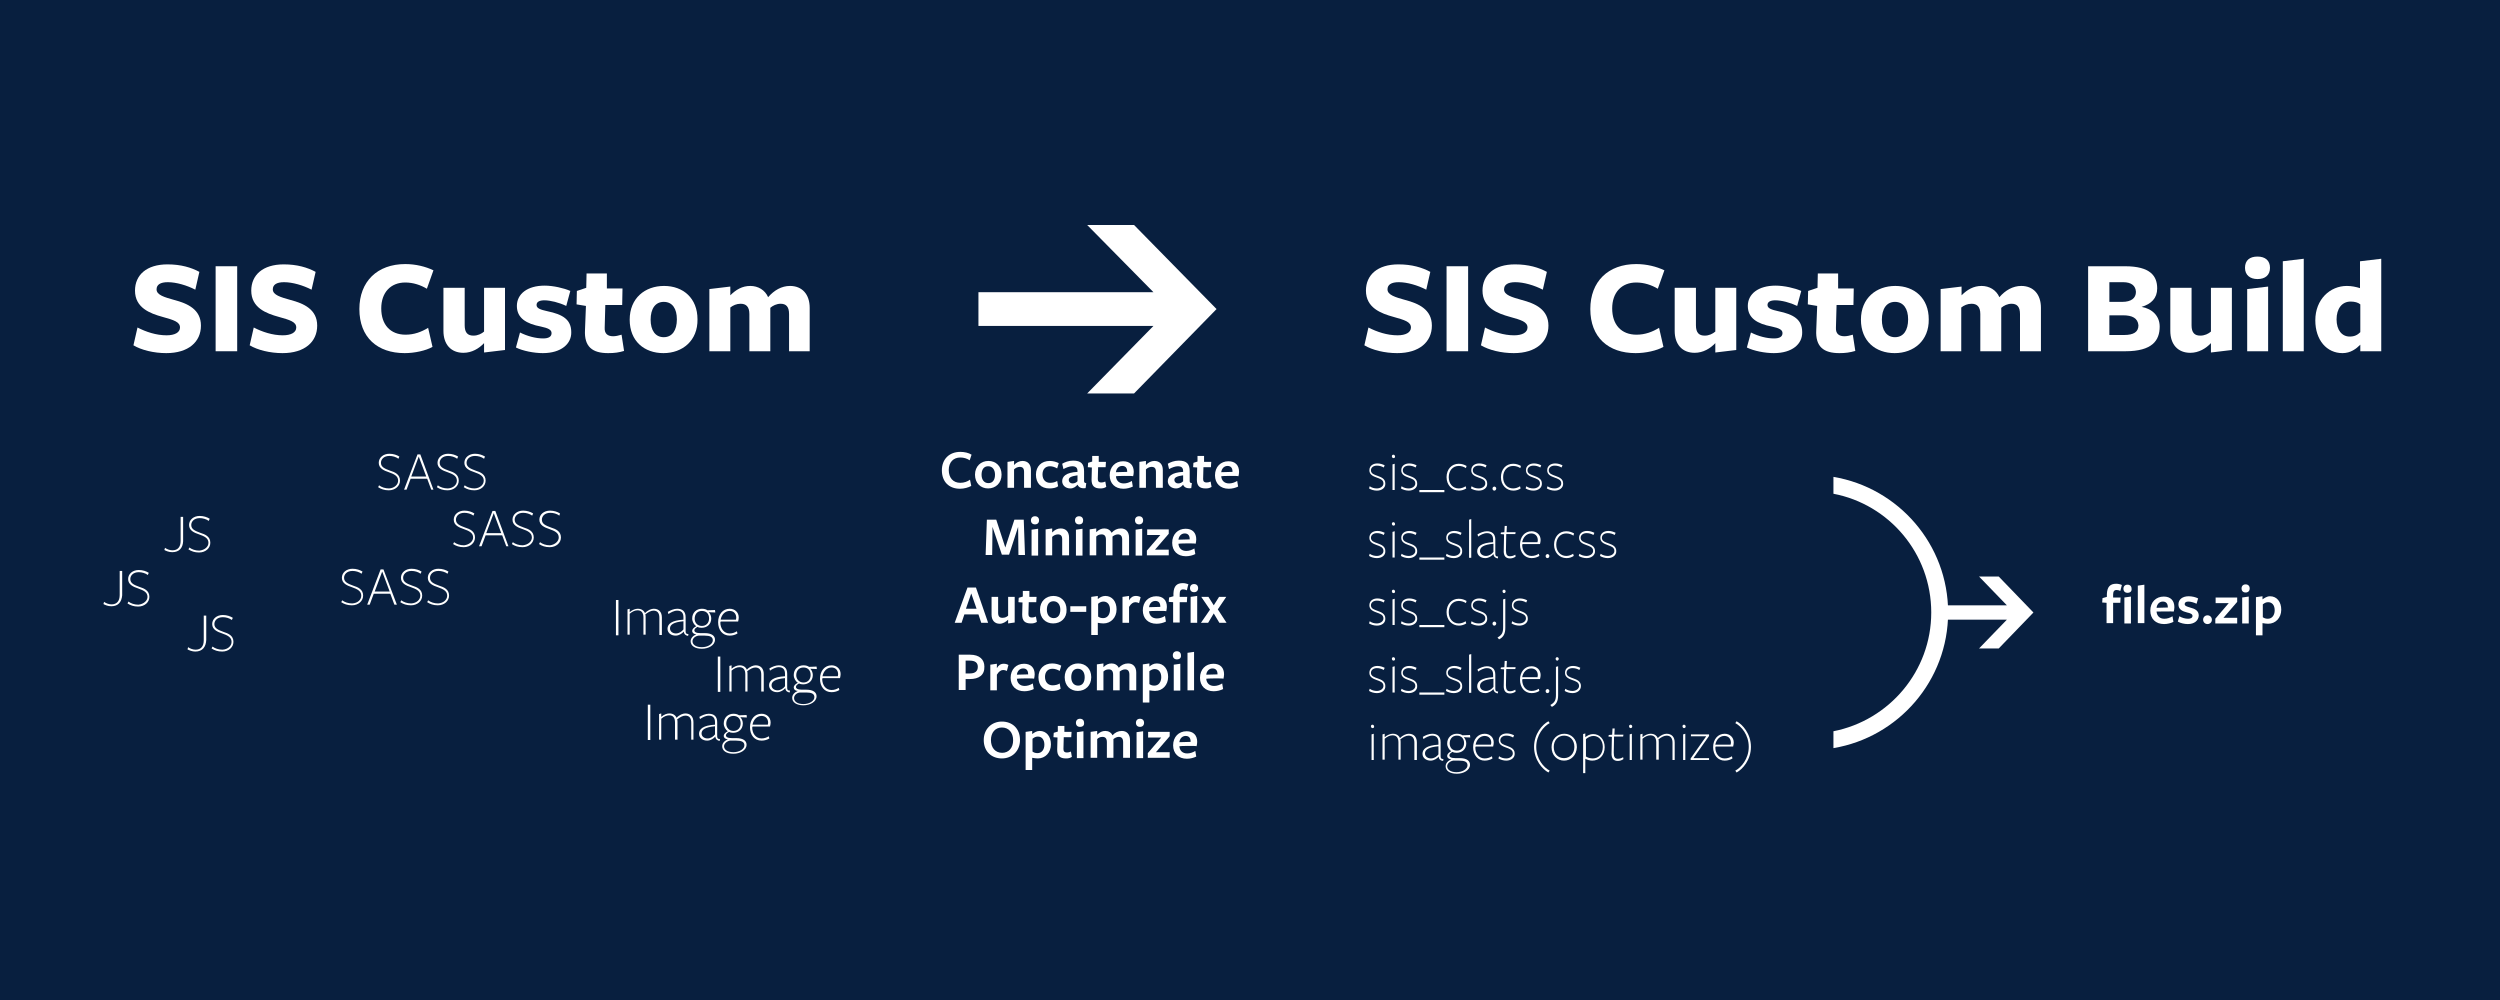 <?xml version="1.0" encoding="utf-8"?>
<!-- Generator: Adobe Illustrator 18.1.0, SVG Export Plug-In . SVG Version: 6.00 Build 0)  -->
<svg version="1.1" xmlns="http://www.w3.org/2000/svg" xmlns:xlink="http://www.w3.org/1999/xlink" x="0px" y="0px" width="800px"
	 height="320px" viewBox="0 0 800 320" enable-background="new 0 0 800 320" xml:space="preserve">
<g id="Rectangle_1_1_" enable-background="new    ">
	<g id="Rectangle_1">
		<g>
			<rect fill="#081F3F" width="800" height="320"/>
		</g>
	</g>
</g>
<g id="SIS_Custom">
	<g>
		<path fill="#FFFFFF" d="M57.6,104.8c0-1.8-2-2.4-5.6-3.4c-4-1.1-8.8-2.9-8.8-8.4c0-5,3.7-8.4,10.4-8.4c4.3,0,7.6,1,10.2,2.4
			l-1.3,5.7c-2.7-1.4-6.1-2.4-8.8-2.4c-2.4,0-3.6,0.8-3.6,2.3c0,1.8,2.5,2.5,5.7,3.4c4.2,1.1,8.5,3,8.5,8.2c0,5.2-4,8.8-11.1,8.8
			c-4,0-8-1-10.5-2.5l1.3-5.7c2.7,1.4,6,2.5,9.3,2.5C55.9,107.3,57.6,106.4,57.6,104.8z"/>
		<path fill="#FFFFFF" d="M69,112.4V85.2h6.9v27.2H69z"/>
		<path fill="#FFFFFF" d="M94.8,104.8c0-1.8-2-2.4-5.6-3.4c-4-1.1-8.8-2.9-8.8-8.4c0-5,3.7-8.4,10.4-8.4c4.3,0,7.6,1,10.2,2.4
			l-1.3,5.7c-2.7-1.4-6.1-2.4-8.8-2.4c-2.4,0-3.6,0.8-3.6,2.3c0,1.8,2.5,2.5,5.7,3.4c4.2,1.1,8.5,3,8.5,8.2c0,5.2-4,8.8-11.1,8.8
			c-4,0-8-1-10.5-2.5l1.3-5.7c2.7,1.4,6,2.5,9.3,2.5C93.1,107.3,94.8,106.4,94.8,104.8z"/>
		<path fill="#FFFFFF" d="M136.6,92.4c-2-1.2-4.4-2-6.9-2c-4.7,0-7.7,3.2-7.7,8.3c0,5.2,2.9,8.4,7.8,8.4c2.7,0,5.1-0.9,7.2-2.2
			l1.4,6.1c-2.1,1.2-5.7,2-8.9,2c-8.7,0-14.5-5-14.5-14.1c0-8.8,5.7-14.4,14.7-14.4c3.3,0,6.5,0.8,9,2L136.6,92.4z"/>
		<path fill="#FFFFFF" d="M148.7,92.1v12c0,2.4,1,3.3,2.8,3.3c1.4,0,2.6-0.6,3.4-1.3V92.1h6.7v19.9l-6.7,0.8c0,0,0-3,0-3
			c-1.6,1.7-3.9,3.1-6.6,3.1c-4,0-6.4-2.7-6.4-7V92.1H148.7z"/>
		<path fill="#FFFFFF" d="M173.7,113c-2.8,0-6.4-0.7-8.6-1.8l1.3-4.8c2.4,1.2,5.1,1.9,7.4,1.9c1.8,0,2.7-0.6,2.7-1.7
			c0-1.1-1.1-1.6-3.4-2.1c-4.7-0.9-7.7-2.7-7.7-6.6c0-3.8,3.3-6.5,8.9-6.5c2.7,0,6.2,0.8,8.2,1.7l-1.3,4.8c-2.3-1.1-5.1-1.8-7-1.8
			c-1.6,0-2.5,0.5-2.5,1.5c0,1.1,1.3,1.5,3.5,2c4.8,1,7.6,2.6,7.6,6.7C182.9,110,179.6,113,173.7,113z"/>
		<path fill="#FFFFFF" d="M194.6,113c-5,0-7.7-2-7.4-7.4l0.3-7.7l-3-0.5l0.1-4.3l3-1l0.1-4.6h6.5l0,4.8h5l-0.1,5.3h-5.4l-0.2,7.3
			c-0.1,1.9,1,2.7,2.7,2.7c0.8,0,1.7-0.2,2.7-0.5l0.8,5.2C198,112.8,196.7,113,194.6,113z"/>
		<path fill="#FFFFFF" d="M212.3,113c-6.1,0-10.8-3.8-10.8-10.7s4.9-10.8,11-10.8c6.1,0,10.7,3.9,10.7,10.7
			C223.3,109,218.4,113,212.3,113z M212.4,96.6c-2.7,0-4.2,2.2-4.2,5.7c0,3.4,1.5,5.6,4.2,5.6s4.2-2.2,4.2-5.7
			C216.6,98.8,215.2,96.6,212.4,96.6z"/>
		<path fill="#FFFFFF" d="M252.5,112.4v-11.9c0-2.4-1-3.3-2.7-3.3c-1.3,0-2.5,0.6-3.3,1.3v1.2v12.7h-6.7v-11.9
			c0-2.4-1.1-3.3-2.8-3.3c-1.3,0-2.4,0.5-3.3,1.2v14H227V92.5l6.7-0.8c0,0,0,2.8,0,2.8c1.8-1.8,3.8-3,6.4-3c2.5,0,4.7,1.3,5.7,3.6
			c1.9-2.2,4.3-3.6,7-3.6c3.9,0,6.3,2.7,6.3,7v13.9H252.5z"/>
	</g>
</g>
<g id="SIS_Custom_Build">
	<g>
		<path fill="#FFFFFF" d="M451.5,104.8c0-1.8-2-2.4-5.6-3.4c-4-1.1-8.8-2.9-8.8-8.4c0-5,3.7-8.4,10.4-8.4c4.3,0,7.6,1,10.2,2.4
			l-1.3,5.7c-2.7-1.4-6.1-2.4-8.8-2.4c-2.4,0-3.6,0.8-3.6,2.3c0,1.8,2.5,2.5,5.7,3.4c4.2,1.1,8.5,3,8.5,8.2c0,5.2-4,8.8-11.1,8.8
			c-4,0-8-1-10.5-2.5l1.3-5.7c2.7,1.4,6,2.5,9.3,2.5C449.8,107.3,451.5,106.4,451.5,104.8z"/>
		<path fill="#FFFFFF" d="M462.9,112.4V85.2h6.9v27.2H462.9z"/>
		<path fill="#FFFFFF" d="M488.8,104.8c0-1.8-2-2.4-5.6-3.4c-4-1.1-8.8-2.9-8.8-8.4c0-5,3.7-8.4,10.4-8.4c4.3,0,7.6,1,10.2,2.4
			l-1.3,5.7c-2.7-1.4-6.1-2.4-8.8-2.4c-2.4,0-3.6,0.8-3.6,2.3c0,1.8,2.5,2.5,5.7,3.4c4.2,1.1,8.5,3,8.5,8.2c0,5.2-4,8.8-11.1,8.8
			c-4,0-8-1-10.5-2.5l1.3-5.7c2.7,1.4,6,2.5,9.3,2.5C487.1,107.3,488.8,106.4,488.8,104.8z"/>
		<path fill="#FFFFFF" d="M530.5,92.4c-2-1.2-4.4-2-6.9-2c-4.7,0-7.7,3.2-7.7,8.3c0,5.2,2.9,8.4,7.8,8.4c2.7,0,5.1-0.9,7.2-2.2
			l1.4,6.1c-2.1,1.2-5.7,2-8.9,2c-8.7,0-14.5-5-14.5-14.1c0-8.8,5.7-14.4,14.7-14.4c3.3,0,6.5,0.8,9,2L530.5,92.4z"/>
		<path fill="#FFFFFF" d="M542.7,92.1v12c0,2.4,1,3.3,2.8,3.3c1.4,0,2.6-0.6,3.4-1.3V92.1h6.7v19.9l-6.7,0.8c0,0,0-3,0-3
			c-1.6,1.7-3.9,3.1-6.6,3.1c-4,0-6.4-2.7-6.4-7V92.1H542.7z"/>
		<path fill="#FFFFFF" d="M567.6,113c-2.8,0-6.4-0.7-8.6-1.8l1.3-4.8c2.4,1.2,5,1.9,7.4,1.9c1.8,0,2.7-0.6,2.7-1.7
			c0-1.1-1.1-1.6-3.4-2.1c-4.7-0.9-7.7-2.7-7.7-6.6c0-3.8,3.3-6.5,8.9-6.5c2.7,0,6.2,0.8,8.2,1.7l-1.3,4.8c-2.3-1.1-5-1.8-7-1.8
			c-1.6,0-2.5,0.5-2.5,1.5c0,1.1,1.3,1.5,3.5,2c4.8,1,7.6,2.6,7.6,6.7C576.8,110,573.6,113,567.6,113z"/>
		<path fill="#FFFFFF" d="M588.6,113c-5,0-7.7-2-7.4-7.4l0.3-7.7l-3-0.5l0.1-4.3l3-1l0.1-4.6h6.5l0,4.8h5l-0.1,5.3h-5.4l-0.2,7.3
			c-0.1,1.9,1,2.7,2.7,2.7c0.8,0,1.7-0.2,2.7-0.5l0.8,5.2C591.9,112.8,590.6,113,588.6,113z"/>
		<path fill="#FFFFFF" d="M606.3,113c-6.1,0-10.8-3.8-10.8-10.7s4.9-10.8,11-10.8c6.1,0,10.7,3.9,10.7,10.7
			C617.3,109,612.4,113,606.3,113z M606.4,96.6c-2.7,0-4.2,2.2-4.2,5.7c0,3.4,1.5,5.6,4.2,5.6c2.7,0,4.2-2.2,4.2-5.7
			C610.6,98.8,609.1,96.6,606.4,96.6z"/>
		<path fill="#FFFFFF" d="M646.4,112.4v-11.9c0-2.4-1-3.3-2.7-3.3c-1.3,0-2.5,0.6-3.3,1.3v1.2v12.7h-6.7v-11.9
			c0-2.4-1.1-3.3-2.8-3.3c-1.3,0-2.4,0.5-3.3,1.2v14H621V92.5l6.7-0.8c0,0,0,2.8,0,2.8c1.8-1.8,3.8-3,6.4-3c2.5,0,4.7,1.3,5.7,3.6
			c1.9-2.2,4.3-3.6,7-3.6c3.9,0,6.3,2.7,6.3,7v13.9H646.4z"/>
		<path fill="#FFFFFF" d="M691.1,104.5c0,4.4-2.3,7.9-11,7.9h-11.9V85.2H680c8.1,0,10.3,3.1,10.3,7.1c0,3.1-1.9,5-5,5.9
			C688.7,98.8,691.1,101.1,691.1,104.5z M679.4,90.3c-0.5,0-4.4,0-4.4,0v6.3c0,0,4,0,4.1,0c2.9,0,4.4-1.2,4.4-3.2
			C683.4,91.4,682,90.3,679.4,90.3z M679.4,100.9c-0.2,0-4.4,0-4.4,0v6.3c0,0,4,0,4.7,0c3.1,0,4.6-1,4.6-3.1
			C684.1,101.8,682.3,100.9,679.4,100.9z"/>
		<path fill="#FFFFFF" d="M701.3,92.1v12c0,2.4,1,3.3,2.8,3.3c1.4,0,2.6-0.6,3.4-1.3V92.1h6.7v19.9l-6.7,0.8c0,0,0-3,0-3
			c-1.6,1.7-3.9,3.1-6.6,3.1c-4,0-6.4-2.7-6.4-7V92.1H701.3z"/>
		<path fill="#FFFFFF" d="M722.4,89.3c-2.4,0-4-1.3-4-3.6c0-2.4,1.5-3.6,4-3.6c2.5,0,4,1.3,4,3.6C726.4,88,724.9,89.3,722.4,89.3z
			 M719.1,112.4V92.5l6.7-0.8v20.7H719.1z"/>
		<path fill="#FFFFFF" d="M730.5,112.4V83.6l6.7-0.8v29.6H730.5z"/>
		<path fill="#FFFFFF" d="M755.3,83.6l6.7-0.8v29.6h-6.7c0,0,0-1.9,0-2.1c-1.3,1.3-3.1,2.7-5.7,2.7c-5,0-8.7-4.1-8.7-10.5
			c0-6.7,4.7-11,10.1-11c1.5,0,2.9,0.3,4.2,0.7V83.6z M752.2,96.5c-2.8,0-4.5,2.3-4.5,5.7c0,3.4,1.7,5.5,4.2,5.5
			c1.5,0,2.5-0.5,3.4-1.4c0,0.1,0-8.9,0-8.9C754.6,96.8,753.5,96.5,752.2,96.5z"/>
	</g>
</g>
<g id="arrow_1_" enable-background="new    ">
	<g id="arrow">
		<g>
			<polygon fill="#FFFFFF" points="362.9,72 347.9,72 369.1,93.5 313.1,93.5 313.1,104.3 369.1,104.3 347.9,125.9 362.9,125.9 
				389.3,98.9 			"/>
		</g>
	</g>
</g>
<g id="sass_1_">
	<g id="SASS_2_">
		<g>
			<path fill="#FFFFFF" d="M127.4,153.8c0-1.5-1.3-2.1-3-2.7c-1.5-0.5-3.2-1.2-3.2-3c0-1.7,1.5-2.9,3.4-2.9c1.3,0,2.4,0.4,3.2,0.9
				l-0.3,0.7c-0.8-0.6-1.9-0.9-2.9-0.9c-1.8,0-2.7,1.1-2.7,2.2c0,1.4,1.3,1.9,2.9,2.5c1.6,0.5,3.2,1.2,3.2,3.2
				c0,1.7-1.5,3.1-3.6,3.1c-1.4,0-2.5-0.4-3.4-1l0.3-0.6c0.8,0.6,1.9,1,3.2,1C126.2,156.2,127.4,155.1,127.4,153.8z"/>
			<path fill="#FFFFFF" d="M138.7,156.7H138l-1.3-3.5h-5.3l-1.3,3.5h-0.8l4.3-11.3h0.9L138.7,156.7z M134,146.1l-2.4,6.4h4.8
				L134,146.1z"/>
			<path fill="#FFFFFF" d="M146.2,153.8c0-1.5-1.3-2.1-3-2.7c-1.5-0.5-3.2-1.2-3.2-3c0-1.7,1.5-2.9,3.4-2.9c1.3,0,2.4,0.4,3.2,0.9
				l-0.3,0.7c-0.8-0.6-1.9-0.9-2.9-0.9c-1.8,0-2.7,1.1-2.7,2.2c0,1.4,1.3,1.9,2.9,2.5c1.6,0.5,3.2,1.2,3.2,3.2
				c0,1.7-1.5,3.1-3.6,3.1c-1.4,0-2.5-0.4-3.4-1l0.3-0.6c0.8,0.6,1.9,1,3.2,1C145.1,156.2,146.2,155.1,146.2,153.8z"/>
			<path fill="#FFFFFF" d="M154.8,153.8c0-1.5-1.3-2.1-3-2.7c-1.5-0.5-3.2-1.2-3.2-3c0-1.7,1.5-2.9,3.4-2.9c1.3,0,2.4,0.4,3.2,0.9
				l-0.3,0.7c-0.8-0.6-1.9-0.9-2.9-0.9c-1.8,0-2.7,1.1-2.7,2.2c0,1.4,1.3,1.9,2.9,2.5c1.6,0.5,3.2,1.2,3.2,3.2
				c0,1.7-1.5,3.1-3.6,3.1c-1.4,0-2.5-0.4-3.4-1l0.3-0.6c0.8,0.6,1.9,1,3.2,1C153.6,156.2,154.8,155.1,154.8,153.8z"/>
		</g>
	</g>
	<g id="SASS_1_">
		<g>
			<path fill="#FFFFFF" d="M151.4,172c0-1.5-1.3-2.1-3-2.7c-1.5-0.5-3.2-1.2-3.2-3c0-1.7,1.5-2.9,3.4-2.9c1.3,0,2.4,0.4,3.2,0.9
				l-0.3,0.7c-0.8-0.6-1.9-0.9-2.9-0.9c-1.8,0-2.7,1.1-2.7,2.2c0,1.4,1.3,1.9,2.9,2.5c1.6,0.5,3.2,1.2,3.2,3.2
				c0,1.7-1.5,3.1-3.6,3.1c-1.4,0-2.5-0.4-3.4-1l0.3-0.6c0.8,0.6,1.9,1,3.2,1C150.2,174.3,151.4,173.2,151.4,172z"/>
			<path fill="#FFFFFF" d="M162.7,174.8H162l-1.3-3.5h-5.3l-1.3,3.5h-0.8l4.3-11.3h0.9L162.7,174.8z M158,164.2l-2.4,6.4h4.8
				L158,164.2z"/>
			<path fill="#FFFFFF" d="M170.2,172c0-1.5-1.3-2.1-3-2.7c-1.5-0.5-3.2-1.2-3.2-3c0-1.7,1.5-2.9,3.4-2.9c1.3,0,2.4,0.4,3.2,0.9
				l-0.3,0.7c-0.8-0.6-1.9-0.9-2.9-0.9c-1.8,0-2.7,1.1-2.7,2.2c0,1.4,1.3,1.9,2.9,2.5c1.6,0.5,3.2,1.2,3.2,3.2
				c0,1.7-1.5,3.1-3.6,3.1c-1.4,0-2.5-0.4-3.4-1l0.3-0.6c0.8,0.6,1.9,1,3.2,1C169.1,174.3,170.2,173.2,170.2,172z"/>
			<path fill="#FFFFFF" d="M178.8,172c0-1.5-1.3-2.1-3-2.7c-1.5-0.5-3.2-1.2-3.2-3c0-1.7,1.5-2.9,3.4-2.9c1.3,0,2.4,0.4,3.2,0.9
				L179,165c-0.8-0.6-1.9-0.9-2.9-0.9c-1.8,0-2.7,1.1-2.7,2.2c0,1.4,1.3,1.9,2.9,2.5c1.6,0.5,3.2,1.2,3.2,3.2c0,1.7-1.5,3.1-3.6,3.1
				c-1.4,0-2.5-0.4-3.4-1l0.3-0.6c0.8,0.6,1.9,1,3.2,1C177.6,174.3,178.8,173.2,178.8,172z"/>
		</g>
	</g>
	<g id="SASS">
		<g>
			<path fill="#FFFFFF" d="M115.6,190.6c0-1.5-1.3-2.1-3-2.7c-1.5-0.5-3.2-1.2-3.2-3c0-1.7,1.5-2.9,3.4-2.9c1.3,0,2.4,0.4,3.2,0.9
				l-0.3,0.7c-0.8-0.6-1.9-0.9-2.9-0.9c-1.8,0-2.7,1.1-2.7,2.2c0,1.4,1.3,1.9,2.9,2.5c1.6,0.5,3.2,1.2,3.2,3.2
				c0,1.7-1.5,3.1-3.6,3.1c-1.4,0-2.5-0.4-3.4-1l0.3-0.6c0.8,0.6,1.9,1,3.2,1C114.5,193,115.6,191.9,115.6,190.6z"/>
			<path fill="#FFFFFF" d="M127,193.5h-0.8l-1.3-3.5h-5.3l-1.3,3.5h-0.8l4.3-11.3h0.9L127,193.5z M122.3,182.9l-2.4,6.4h4.8
				L122.3,182.9z"/>
			<path fill="#FFFFFF" d="M134.5,190.6c0-1.5-1.3-2.1-3-2.7c-1.5-0.5-3.2-1.2-3.2-3c0-1.7,1.5-2.9,3.4-2.9c1.3,0,2.4,0.4,3.2,0.9
				l-0.3,0.7c-0.8-0.6-1.9-0.9-2.9-0.9c-1.8,0-2.7,1.1-2.7,2.2c0,1.4,1.3,1.9,2.9,2.5c1.6,0.5,3.2,1.2,3.2,3.2
				c0,1.7-1.5,3.1-3.6,3.1c-1.4,0-2.5-0.4-3.4-1l0.3-0.6c0.8,0.6,1.9,1,3.2,1C133.3,193,134.5,191.9,134.5,190.6z"/>
			<path fill="#FFFFFF" d="M143.1,190.6c0-1.5-1.3-2.1-3-2.7c-1.5-0.5-3.2-1.2-3.2-3c0-1.7,1.5-2.9,3.4-2.9c1.3,0,2.4,0.4,3.2,0.9
				l-0.3,0.7c-0.8-0.6-1.9-0.9-2.9-0.9c-1.8,0-2.7,1.1-2.7,2.2c0,1.4,1.3,1.9,2.9,2.5c1.6,0.5,3.2,1.2,3.2,3.2
				c0,1.7-1.5,3.1-3.6,3.1c-1.4,0-2.5-0.4-3.4-1l0.3-0.6c0.8,0.6,1.9,1,3.2,1C141.9,193,143.1,191.9,143.1,190.6z"/>
		</g>
	</g>
</g>
<g id="image_1_">
	<g id="Image_2_">
		<g>
			<path fill="#FFFFFF" d="M197.1,203.2V192h0.8v11.3H197.1z"/>
			<path fill="#FFFFFF" d="M211,203.2v-5.5c0-1.5-0.6-2.3-1.9-2.3c-0.8,0-1.7,0.5-2.6,1.2c0.1,0.2,0.1,0.6,0.1,1v5.5h-0.7v-5.5
				c0-1.5-0.6-2.3-1.9-2.3c-0.8,0-1.7,0.4-2.5,1.1v6.7h-0.7V195l0.7-0.2c0,0,0,1.1,0,1.1c0.9-0.8,1.9-1.1,2.6-1.1
				c1.1,0,1.9,0.5,2.3,1.4c0.9-1,2.1-1.4,2.8-1.4c1.6,0,2.6,1,2.6,2.8v5.6H211z"/>
			<path fill="#FFFFFF" d="M218.8,202.1c-0.5,0.6-1.5,1.3-2.6,1.3c-1.5,0-2.6-0.9-2.6-2.2c0-1.5,1.3-2.7,5.1-2.9c0,0,0-0.7,0-0.8
				c0-1.3-0.6-2.1-2-2.1c-1,0-2.1,0.6-2.8,1.1l-0.2-0.7c0.8-0.5,2-1,3-1c1.6,0,2.7,0.8,2.7,2.7c0,0.1,0,4.5,0,4.5
				c0,0.5,0.1,0.9,0.9,0.9l-0.1,0.6C219.5,203.4,218.9,203,218.8,202.1L218.8,202.1z M218.7,198.8c-3.2,0.3-4.3,1.1-4.3,2.3
				c0,1,0.9,1.6,1.9,1.6c1,0,1.9-0.6,2.4-1.3V198.8z"/>
			<path fill="#FFFFFF" d="M221.5,201.9c0-0.7,0.7-1.2,1.3-1.5c-0.7-0.5-1.3-1.4-1.3-2.5c0-1.9,1.4-3.1,3.1-3.1
				c0.8,0,1.4,0.2,1.8,0.5l2.4-0.1l0.1,0.8l-2.1-0.1c0.5,0.5,0.8,1.3,0.8,2c0,1.9-1.4,3-3.1,3c-0.5,0-1-0.1-1.3-0.3
				c-0.5,0.3-1,0.6-1,1.1c0,0.5,0.5,0.9,1.9,0.9c0,0,1.5,0,1.4,0c2.3,0,3.3,0.9,3.3,2.1c0,1.8-2.1,2.9-4.2,2.9c-2.3,0-3.6-1-3.6-2.4
				c0-1,0.8-1.8,1.8-2.2C222,202.9,221.5,202.5,221.5,201.9z M221.6,205.2c0,1.1,1.1,1.9,3,1.9c1.9,0,3.5-1,3.5-2.2
				c0-1.1-0.9-1.5-2.6-1.5c-0.6,0-1.4,0-2,0C222.3,203.6,221.6,204.4,221.6,205.2z M224.6,200.3c1.4,0,2.3-1,2.3-2.4
				c0-1.4-0.8-2.4-2.3-2.4c-1.5,0-2.3,1.1-2.3,2.5C222.3,199.2,223.1,200.3,224.6,200.3z"/>
			<path fill="#FFFFFF" d="M230.5,199.1c0,2.1,1.2,3.6,3,3.6c0.9,0,1.7-0.3,2.3-0.7l0.2,0.7c-0.6,0.4-1.5,0.7-2.5,0.7
				c-2.3,0-3.7-1.8-3.7-4.3s1.5-4.3,3.7-4.3c1.6,0,2.9,1.1,2.9,2.8c0,0.4-0.1,0.9-0.2,1.3l-5.6,0V199.1z M235.5,198.3
				c0-0.2,0.1-0.4,0.1-0.6c0-1.3-0.8-2.2-2.1-2.2c-1.5,0-2.6,1.2-2.9,2.8H235.5z"/>
		</g>
	</g>
	<g id="Image_1_">
		<g>
			<path fill="#FFFFFF" d="M229.7,221.4v-11.3h0.8v11.3H229.7z"/>
			<path fill="#FFFFFF" d="M243.6,221.4v-5.5c0-1.5-0.6-2.3-1.9-2.3c-0.8,0-1.7,0.5-2.6,1.2c0.1,0.2,0.1,0.6,0.1,1v5.5h-0.7v-5.5
				c0-1.5-0.6-2.3-1.9-2.3c-0.8,0-1.7,0.4-2.5,1.1v6.7h-0.7v-8.2l0.7-0.2c0,0,0,1.1,0,1.1c0.9-0.8,1.9-1.1,2.6-1.1
				c1.1,0,1.9,0.5,2.3,1.4c0.9-1,2.1-1.4,2.8-1.4c1.6,0,2.6,1,2.6,2.8v5.6H243.6z"/>
			<path fill="#FFFFFF" d="M251.3,220.2c-0.5,0.6-1.5,1.3-2.6,1.3c-1.5,0-2.6-0.9-2.6-2.2c0-1.5,1.3-2.7,5.1-2.9c0,0,0-0.7,0-0.8
				c0-1.3-0.6-2.1-2-2.1c-1,0-2.1,0.6-2.8,1.1l-0.2-0.7c0.8-0.5,2-1,3-1c1.6,0,2.7,0.8,2.7,2.7c0,0.1,0,4.5,0,4.5
				c0,0.5,0.1,0.9,0.9,0.9l-0.1,0.6C252,221.5,251.4,221.2,251.3,220.2L251.3,220.2z M251.2,217c-3.2,0.3-4.3,1.1-4.3,2.3
				c0,1,0.9,1.6,1.9,1.6c1,0,1.9-0.6,2.4-1.3V217z"/>
			<path fill="#FFFFFF" d="M254,220c0-0.7,0.7-1.2,1.3-1.5c-0.7-0.5-1.3-1.4-1.3-2.5c0-1.9,1.4-3.1,3.1-3.1c0.8,0,1.4,0.2,1.8,0.5
				l2.4-0.1l0.1,0.8l-2.1-0.1c0.5,0.5,0.8,1.3,0.8,2c0,1.9-1.4,3-3.1,3c-0.5,0-1-0.1-1.3-0.3c-0.5,0.3-1,0.6-1,1.1
				c0,0.5,0.5,0.9,1.9,0.9c0,0,1.5,0,1.4,0c2.3,0,3.3,0.9,3.3,2.1c0,1.8-2.1,2.9-4.2,2.9c-2.3,0-3.6-1-3.6-2.4c0-1,0.8-1.8,1.8-2.2
				C254.5,221.1,254,220.6,254,220z M254.1,223.4c0,1.1,1.1,1.9,3,1.9c1.9,0,3.5-1,3.5-2.2c0-1.1-0.9-1.5-2.6-1.5c-0.6,0-1.4,0-2,0
				C254.9,221.7,254.1,222.5,254.1,223.4z M257.1,218.4c1.4,0,2.3-1,2.3-2.4c0-1.4-0.8-2.4-2.3-2.4c-1.5,0-2.3,1.1-2.3,2.5
				C254.8,217.3,255.7,218.4,257.1,218.4z"/>
			<path fill="#FFFFFF" d="M263.1,217.2c0,2.1,1.2,3.6,3,3.6c0.9,0,1.7-0.3,2.3-0.7l0.2,0.7c-0.6,0.4-1.5,0.7-2.5,0.7
				c-2.3,0-3.7-1.8-3.7-4.3c0-2.5,1.5-4.3,3.7-4.3c1.6,0,2.9,1.1,2.9,2.8c0,0.4-0.1,0.9-0.2,1.3l-5.6,0V217.2z M268.1,216.4
				c0-0.2,0.1-0.4,0.1-0.6c0-1.3-0.8-2.2-2.1-2.2c-1.5,0-2.6,1.2-2.9,2.8H268.1z"/>
		</g>
	</g>
	<g id="Image">
		<g>
			<path fill="#FFFFFF" d="M207.3,236.8v-11.3h0.8v11.3H207.3z"/>
			<path fill="#FFFFFF" d="M221.2,236.8v-5.5c0-1.5-0.6-2.3-1.9-2.3c-0.8,0-1.7,0.5-2.6,1.2c0.1,0.2,0.1,0.6,0.1,1v5.5H216v-5.5
				c0-1.5-0.6-2.3-1.9-2.3c-0.8,0-1.7,0.4-2.5,1.1v6.7h-0.7v-8.2l0.7-0.2c0,0,0,1.1,0,1.1c0.9-0.8,1.9-1.1,2.6-1.1
				c1.1,0,1.9,0.5,2.3,1.4c0.9-1,2.1-1.4,2.8-1.4c1.6,0,2.6,1,2.6,2.8v5.6H221.2z"/>
			<path fill="#FFFFFF" d="M228.9,235.7c-0.5,0.6-1.5,1.3-2.6,1.3c-1.5,0-2.6-0.9-2.6-2.2c0-1.5,1.3-2.7,5.1-2.9c0,0,0-0.7,0-0.8
				c0-1.3-0.6-2.1-2-2.1c-1,0-2.1,0.6-2.8,1.1l-0.2-0.7c0.8-0.5,2-1,3-1c1.6,0,2.7,0.8,2.7,2.7c0,0.1,0,4.5,0,4.5
				c0,0.5,0.1,0.9,0.9,0.9l-0.1,0.6C229.6,237,229,236.6,228.9,235.7L228.9,235.7z M228.8,232.4c-3.2,0.3-4.3,1.1-4.3,2.3
				c0,1,0.9,1.6,1.9,1.6c1,0,1.9-0.6,2.4-1.3V232.4z"/>
			<path fill="#FFFFFF" d="M231.6,235.5c0-0.7,0.7-1.2,1.3-1.5c-0.7-0.5-1.3-1.4-1.3-2.5c0-1.9,1.4-3.1,3.1-3.1
				c0.8,0,1.4,0.2,1.8,0.5l2.4-0.1l0.1,0.8l-2.1-0.1c0.5,0.5,0.8,1.3,0.8,2c0,1.9-1.4,3-3.1,3c-0.5,0-1-0.1-1.3-0.3
				c-0.5,0.3-1,0.6-1,1.1c0,0.5,0.5,0.9,1.9,0.9c0,0,1.5,0,1.4,0c2.3,0,3.3,0.9,3.3,2.1c0,1.8-2.1,2.9-4.2,2.9c-2.3,0-3.6-1-3.6-2.4
				c0-1,0.8-1.8,1.8-2.2C232.1,236.5,231.6,236.1,231.6,235.5z M231.7,238.8c0,1.1,1.1,1.9,3,1.9c1.9,0,3.5-1,3.5-2.2
				c0-1.1-0.9-1.5-2.6-1.5c-0.6,0-1.4,0-2,0C232.5,237.2,231.7,238,231.7,238.8z M234.7,233.9c1.4,0,2.3-1,2.3-2.4
				c0-1.4-0.8-2.4-2.3-2.4c-1.5,0-2.3,1.1-2.3,2.5C232.4,232.8,233.3,233.9,234.7,233.9z"/>
			<path fill="#FFFFFF" d="M240.7,232.7c0,2.1,1.2,3.6,3,3.6c0.9,0,1.7-0.3,2.3-0.7l0.2,0.7c-0.6,0.4-1.5,0.7-2.5,0.7
				c-2.3,0-3.7-1.8-3.7-4.3c0-2.5,1.5-4.3,3.7-4.3c1.6,0,2.9,1.1,2.9,2.8c0,0.4-0.1,0.9-0.2,1.3l-5.6,0V232.7z M245.7,231.9
				c0-0.2,0.1-0.4,0.1-0.6c0-1.3-0.8-2.2-2.1-2.2c-1.5,0-2.6,1.2-2.9,2.8H245.7z"/>
		</g>
	</g>
</g>
<g id="js_1_">
	<g id="JS_2_">
		<g>
			<path fill="#FFFFFF" d="M55.1,176.7c-1,0-2-0.4-2.5-0.7l0.2-0.7c0.7,0.5,1.6,0.8,2.4,0.8c1.7,0,2.6-1.1,2.6-3v-7.7h0.8v7.8
				C58.5,175.3,57.4,176.7,55.1,176.7z"/>
			<path fill="#FFFFFF" d="M66.7,173.7c0-1.5-1.3-2.1-3-2.7c-1.5-0.5-3.2-1.2-3.2-3c0-1.7,1.5-2.9,3.4-2.9c1.3,0,2.4,0.4,3.2,0.9
				l-0.3,0.7c-0.8-0.6-1.9-0.9-2.9-0.9c-1.8,0-2.7,1.1-2.7,2.2c0,1.4,1.3,1.9,2.9,2.5c1.6,0.5,3.2,1.2,3.2,3.2
				c0,1.7-1.5,3.1-3.6,3.1c-1.4,0-2.5-0.4-3.4-1l0.3-0.6c0.8,0.6,1.9,1,3.2,1C65.5,176,66.7,175,66.7,173.7z"/>
		</g>
	</g>
	<g id="JS_1_">
		<g>
			<path fill="#FFFFFF" d="M35.6,194c-1,0-2-0.4-2.5-0.7l0.2-0.7c0.7,0.5,1.6,0.8,2.4,0.8c1.7,0,2.6-1.1,2.6-3v-7.7h0.8v7.8
				C38.9,192.6,37.9,194,35.6,194z"/>
			<path fill="#FFFFFF" d="M47.2,191c0-1.5-1.3-2.1-3-2.7c-1.5-0.5-3.2-1.2-3.2-3c0-1.7,1.5-2.9,3.4-2.9c1.3,0,2.4,0.4,3.2,0.9
				l-0.3,0.7c-0.8-0.6-1.9-0.9-2.9-0.9c-1.8,0-2.7,1.1-2.7,2.2c0,1.4,1.3,1.9,2.9,2.5c1.6,0.5,3.2,1.2,3.2,3.2
				c0,1.7-1.5,3.1-3.6,3.1c-1.4,0-2.5-0.4-3.4-1l0.3-0.6c0.8,0.6,1.9,1,3.2,1C46,193.3,47.2,192.2,47.2,191z"/>
		</g>
	</g>
	<g id="JS">
		<g>
			<path fill="#FFFFFF" d="M62.5,208.5c-1,0-2-0.4-2.5-0.7l0.2-0.7c0.7,0.5,1.6,0.8,2.4,0.8c1.7,0,2.6-1.1,2.6-3V197h0.8v7.8
				C65.9,207,64.8,208.5,62.5,208.5z"/>
			<path fill="#FFFFFF" d="M74.1,205.4c0-1.5-1.3-2.1-3-2.7c-1.5-0.5-3.2-1.2-3.2-3c0-1.7,1.5-2.9,3.4-2.9c1.3,0,2.4,0.4,3.2,0.9
				l-0.3,0.7c-0.8-0.6-1.9-0.9-2.9-0.9c-1.8,0-2.7,1.1-2.7,2.2c0,1.4,1.3,1.9,2.9,2.5c1.6,0.5,3.2,1.2,3.2,3.2
				c0,1.7-1.5,3.1-3.6,3.1c-1.4,0-2.5-0.4-3.4-1l0.3-0.6c0.8,0.6,1.9,1,3.2,1C72.9,207.8,74.1,206.7,74.1,205.4z"/>
		</g>
	</g>
</g>
<g id="Concatenate_Minimize_Auto-prefix_Precompile_Optimize_1_">
	<g id="Concatenate_Minimize_Auto-prefix_Precompile_Optimize">
		<path fill="#FFFFFF" d="M310.3,147.3c-0.9-0.6-1.9-0.9-3-0.9c-2.2,0-3.7,1.5-3.7,4c0,2.5,1.4,4.1,3.7,4.1c1.2,0,2.3-0.4,3.1-1
			l0.4,2c-0.9,0.5-2.3,0.9-3.6,0.9c-3.5,0-5.8-2.2-5.8-5.9c0-3.6,2.4-5.9,5.9-5.9c1.3,0,2.7,0.3,3.6,0.9L310.3,147.3z"/>
		<path fill="#FFFFFF" d="M316.2,156.3c-2.4,0-4.2-1.7-4.2-4.4c0-2.7,1.9-4.4,4.3-4.4s4.2,1.7,4.2,4.4
			C320.5,154.6,318.6,156.3,316.2,156.3z M316.2,149.2c-1.4,0-2.1,1.1-2.1,2.7c0,1.6,0.8,2.7,2.2,2.7c1.4,0,2.1-1.1,2.1-2.7
			S317.6,149.2,316.2,149.2z"/>
		<path fill="#FFFFFF" d="M327.7,156.1V151c0-1.2-0.5-1.6-1.4-1.6c-0.7,0-1.4,0.4-1.8,0.8v5.9h-2.1v-8.3l2.1-0.3c0,0,0,1.3,0,1.3
			c0.7-0.8,1.7-1.3,2.7-1.3c1.7,0,2.7,1.1,2.7,2.9v5.7H327.7z"/>
		<path fill="#FFFFFF" d="M335.8,156.3c-2.7,0-4.3-1.7-4.3-4.4c0-2.7,1.8-4.4,4.4-4.4c1.1,0,2.1,0.3,2.9,0.7l-0.5,1.7
			c-0.7-0.4-1.5-0.7-2.3-0.7c-1.5,0-2.4,1-2.4,2.6c0,1.7,1,2.7,2.4,2.7c0.9,0,1.7-0.2,2.3-0.6l0.3,1.7
			C338,156.1,336.9,156.3,335.8,156.3z"/>
		<path fill="#FFFFFF" d="M344.8,155.1c-0.6,0.7-1.3,1.2-2.3,1.2c-1.5,0-2.6-1-2.6-2.3c0-1.5,1.1-2.8,4.9-3v-0.2
			c0-1.1-0.5-1.6-1.7-1.6c-0.8,0-1.9,0.4-2.8,0.9l-0.4-1.7c0.8-0.5,2.1-1,3.5-1c2.6,0,3.5,1.1,3.5,3.4v3c0,0.6,0.1,0.7,0.7,0.8
			l-0.2,1.6C345.9,156.4,345.2,155.9,344.8,155.1L344.8,155.1z M344.8,152.1c-2.1,0.3-2.8,0.7-2.8,1.5c0,0.6,0.5,1.1,1.2,1.1
			c0.7,0,1.2-0.3,1.6-0.7V152.1z"/>
		<path fill="#FFFFFF" d="M352.1,156.3c-1.9,0-2.8-0.8-2.8-2.8l0.1-3.9l-1.3-0.1l0.1-1.4l1.3-0.4l0-1.8h2.1l0,1.9h2.3l-0.1,1.7h-2.4
			l-0.1,3.8c0,0.8,0.4,1.1,1.1,1.1c0.4,0,0.9-0.1,1.3-0.3l0.3,1.7C353.4,156.2,352.8,156.3,352.1,156.3z"/>
		<path fill="#FFFFFF" d="M357.1,152.4c0.1,1.4,1,2.3,2.5,2.3c0.9,0,1.8-0.3,2.6-0.8l0.3,1.8c-0.8,0.4-1.9,0.7-3,0.7
			c-2.7,0-4.4-1.7-4.4-4.3c0-2.7,1.8-4.5,4.3-4.5c2.2,0,3.4,1.3,3.4,3.4c0,0.5-0.1,1-0.2,1.4C362.5,152.2,357.1,152.3,357.1,152.4
			L357.1,152.4z M360.7,151c0,0,0-0.1,0-0.1c0-1.1-0.5-1.8-1.6-1.8c-1.2,0-1.9,1-2,2L360.7,151z"/>
		<path fill="#FFFFFF" d="M369.9,156.1V151c0-1.2-0.5-1.6-1.4-1.6c-0.7,0-1.4,0.4-1.8,0.8v5.9h-2.1v-8.3l2.1-0.3c0,0,0,1.3,0,1.3
			c0.7-0.8,1.7-1.3,2.7-1.3c1.7,0,2.7,1.1,2.7,2.9v5.7H369.9z"/>
		<path fill="#FFFFFF" d="M378.6,155.1c-0.6,0.7-1.3,1.2-2.3,1.2c-1.5,0-2.6-1-2.6-2.3c0-1.5,1.1-2.8,4.9-3v-0.2
			c0-1.1-0.5-1.6-1.7-1.6c-0.8,0-1.9,0.4-2.8,0.9l-0.4-1.7c0.8-0.5,2.1-1,3.5-1c2.6,0,3.5,1.1,3.5,3.4v3c0,0.6,0.1,0.7,0.7,0.8
			l-0.2,1.6C379.7,156.4,378.9,155.9,378.6,155.1L378.6,155.1z M378.6,152.1c-2.1,0.3-2.8,0.7-2.8,1.5c0,0.6,0.5,1.1,1.2,1.1
			c0.7,0,1.2-0.3,1.6-0.7V152.1z"/>
		<path fill="#FFFFFF" d="M385.8,156.3c-1.9,0-2.8-0.8-2.8-2.8l0.1-3.9l-1.3-0.1l0.1-1.4l1.3-0.4l0-1.8h2.1l0,1.9h2.3l-0.1,1.7h-2.4
			l-0.1,3.8c0,0.8,0.4,1.1,1.1,1.1c0.4,0,0.9-0.1,1.3-0.3l0.3,1.7C387.1,156.2,386.5,156.3,385.8,156.3z"/>
		<path fill="#FFFFFF" d="M390.8,152.4c0.1,1.4,1,2.3,2.5,2.3c0.9,0,1.8-0.3,2.6-0.8l0.3,1.8c-0.8,0.4-1.9,0.7-3,0.7
			c-2.7,0-4.4-1.7-4.4-4.3c0-2.7,1.8-4.5,4.3-4.5c2.2,0,3.4,1.3,3.4,3.4c0,0.5-0.1,1-0.2,1.4C396.2,152.2,390.8,152.3,390.8,152.4
			L390.8,152.4z M394.4,151c0,0,0-0.1,0-0.1c0-1.1-0.5-1.8-1.6-1.8c-1.2,0-1.9,1-2,2L394.4,151z"/>
		<path fill="#FFFFFF" d="M325.8,168.6l-2.9,8.9h-2.3l-3-8.9l-0.1,9h-2.1l0.4-11.3h3l2.9,8.9l2.9-8.9h3l0.4,11.3h-2.1L325.8,168.6z"
			/>
		<path fill="#FFFFFF" d="M331.2,167.8c-0.8,0-1.3-0.5-1.3-1.3c0-0.8,0.5-1.3,1.3-1.3c0.8,0,1.3,0.5,1.3,1.3
			C332.5,167.3,332,167.8,331.2,167.8z M330.1,177.7v-8.2l2.1-0.3v8.6H330.1z"/>
		<path fill="#FFFFFF" d="M339.9,177.7v-5.1c0-1.2-0.5-1.6-1.4-1.6c-0.7,0-1.4,0.4-1.8,0.8v5.9h-2.1v-8.3l2.1-0.3c0,0,0,1.3,0,1.3
			c0.7-0.8,1.7-1.3,2.7-1.3c1.7,0,2.7,1.1,2.7,2.9v5.7H339.9z"/>
		<path fill="#FFFFFF" d="M345.3,167.8c-0.8,0-1.3-0.5-1.3-1.3c0-0.8,0.5-1.3,1.3-1.3c0.8,0,1.3,0.5,1.3,1.3
			C346.6,167.3,346.2,167.8,345.3,167.8z M344.3,177.7v-8.2l2.1-0.3v8.6H344.3z"/>
		<path fill="#FFFFFF" d="M359.1,177.7v-5c0-1.2-0.5-1.7-1.4-1.7c-0.7,0-1.3,0.4-1.7,0.7v0.5v5.5h-2.1v-5c0-1.2-0.5-1.7-1.4-1.7
			c-0.8,0-1.3,0.3-1.7,0.7v6h-2.1v-8.3l2.1-0.3c0,0,0,1.1,0,1.2c0.8-0.8,1.6-1.2,2.6-1.2c1,0,1.9,0.5,2.3,1.4c0.8-0.9,1.8-1.4,3-1.4
			c1.6,0,2.6,1.1,2.6,2.9v5.7H359.1z"/>
		<path fill="#FFFFFF" d="M364.5,167.8c-0.8,0-1.3-0.5-1.3-1.3c0-0.8,0.5-1.3,1.3-1.3c0.8,0,1.3,0.5,1.3,1.3
			C365.8,167.3,365.3,167.8,364.5,167.8z M363.4,177.7v-8.2l2.1-0.3v8.6H363.4z"/>
		<path fill="#FFFFFF" d="M367,177.7v-1.5l4.3-5h-4.2v-1.8h6.9v1.4l-4.4,5.1h4.4v1.8H367z"/>
		<path fill="#FFFFFF" d="M377.1,174c0.1,1.4,1,2.3,2.5,2.3c0.9,0,1.8-0.3,2.6-0.8l0.3,1.8c-0.8,0.4-1.9,0.7-3,0.7
			c-2.7,0-4.4-1.7-4.4-4.3c0-2.7,1.8-4.5,4.3-4.5c2.2,0,3.4,1.3,3.4,3.4c0,0.5-0.1,1-0.2,1.4C382.5,173.8,377.1,173.9,377.1,174
			L377.1,174z M380.7,172.6c0,0,0-0.1,0-0.1c0-1.1-0.5-1.8-1.6-1.8c-1.2,0-1.9,1-2,2L380.7,172.6z"/>
		<path fill="#FFFFFF" d="M316.2,199.3H314l-0.9-2.7h-4.5l-0.9,2.7h-2.2l4.1-11.3h2.7L316.2,199.3z M310.8,189.9l-1.7,4.9h3.4
			L310.8,189.9z"/>
		<path fill="#FFFFFF" d="M319.4,191v5.1c0,1.2,0.5,1.6,1.4,1.6c0.8,0,1.4-0.3,1.8-0.7v-6h2.1v8.2l-2.1,0.3c0,0,0-1.2,0-1.2
			c-0.7,0.7-1.7,1.3-2.7,1.3c-1.6,0-2.6-1.1-2.6-2.9V191H319.4z"/>
		<path fill="#FFFFFF" d="M329.9,199.5c-1.9,0-2.8-0.8-2.8-2.8l0.1-3.9l-1.3-0.1l0.1-1.4l1.3-0.4l0-1.8h2.1l0,1.9h2.3l-0.1,1.7h-2.4
			l-0.1,3.8c0,0.8,0.4,1.1,1.1,1.1c0.4,0,0.9-0.1,1.3-0.3l0.3,1.7C331.2,199.4,330.6,199.5,329.9,199.5z"/>
		<path fill="#FFFFFF" d="M337,199.5c-2.4,0-4.2-1.7-4.2-4.4c0-2.7,1.9-4.4,4.3-4.4s4.2,1.7,4.2,4.4
			C341.4,197.8,339.5,199.5,337,199.5z M337.1,192.4c-1.4,0-2.1,1.1-2.1,2.7c0,1.6,0.8,2.7,2.2,2.7c1.4,0,2.1-1.1,2.1-2.7
			S338.5,192.4,337.1,192.4z"/>
		<path fill="#FFFFFF" d="M342.5,195.8V194h5.1v1.8H342.5z"/>
		<path fill="#FFFFFF" d="M353.7,190.7c2.2,0,3.6,1.8,3.6,4.3c0,2.6-1.8,4.5-4.2,4.5c-0.5,0-1.2-0.1-1.8-0.2v3.9h-2.1V191l2.1-0.3
			c0,0,0,1,0,1C351.9,191.2,352.7,190.7,353.7,190.7z M351.4,197.3c0.4,0.3,0.9,0.5,1.6,0.5c1.4,0,2.2-1.2,2.2-2.7
			c0-1.6-0.8-2.6-2.1-2.6c-0.7,0-1.2,0.3-1.7,0.7C351.4,193.1,351.4,197.3,351.4,197.3z"/>
		<path fill="#FFFFFF" d="M361.3,199.3h-2.1V191l2.1-0.3v1.4c0.5-0.9,1.2-1.4,2.2-1.4c0.5,0,1,0.1,1.5,0.4l-0.5,1.9
			c-0.4-0.2-0.8-0.3-1.2-0.3c-0.7,0-1.4,0.5-2,1.5V199.3z"/>
		<path fill="#FFFFFF" d="M367.7,195.6c0.1,1.4,1,2.3,2.5,2.3c0.9,0,1.8-0.3,2.6-0.8l0.3,1.8c-0.8,0.4-1.9,0.7-3,0.7
			c-2.7,0-4.4-1.7-4.4-4.3c0-2.7,1.8-4.5,4.3-4.5c2.2,0,3.4,1.3,3.4,3.4c0,0.4-0.1,1-0.2,1.4C373.1,195.4,367.7,195.5,367.7,195.6
			L367.7,195.6z M371.3,194.2c0,0,0-0.1,0-0.1c0-1.1-0.5-1.8-1.6-1.8c-1.2,0-1.9,1-2,2L371.3,194.2z"/>
		<path fill="#FFFFFF" d="M379.8,188.9c-0.4-0.2-0.8-0.3-1.2-0.3c-0.8,0-1.1,0.5-1.1,1.5v0.9h2.4l-0.1,1.7h-2.3v6.5h-2.1v-6.5
			l-1.4-0.1l0.1-1.4l1.4-0.4l0-0.9c0.1-2.4,1.1-3.3,3-3.3c0.7,0,1.4,0.2,1.8,0.4C380.2,187.1,379.8,188.9,379.8,188.9z M382.1,189.5
			c-0.8,0-1.3-0.5-1.3-1.3c0-0.8,0.5-1.3,1.3-1.3s1.3,0.5,1.3,1.3C383.4,189,382.9,189.5,382.1,189.5z M381,199.3V191l2.1-0.3v8.6
			H381z"/>
		<path fill="#FFFFFF" d="M390.2,199.3l-1.8-3l-1.8,3h-2.3l2.9-4.2l-2.8-4.1h2.3l1.7,2.7l1.7-2.7h2.3l-2.7,4l2.8,4.3H390.2z"/>
		<path fill="#FFFFFF" d="M310.3,217.3l-1.3,0v3.5h-2.2v-11.3c0,0,3.6,0,3.6,0c3.1,0,4.6,1.6,4.6,3.8
			C315.1,216,313.3,217.3,310.3,217.3z M310.3,211.4c-0.1,0-1.3,0-1.3,0v4.1l1.4,0c1.7,0,2.5-0.8,2.5-2.1S312.1,211.4,310.3,211.4z"
			/>
		<path fill="#FFFFFF" d="M319,220.9h-2.1v-8.2l2.1-0.3v1.4c0.5-0.9,1.2-1.4,2.2-1.4c0.5,0,1,0.1,1.5,0.4l-0.5,1.9
			c-0.4-0.2-0.8-0.3-1.2-0.3c-0.7,0-1.4,0.5-2,1.5V220.9z"/>
		<path fill="#FFFFFF" d="M325.4,217.2c0.1,1.4,1,2.3,2.5,2.3c0.9,0,1.8-0.3,2.6-0.8l0.3,1.8c-0.8,0.4-1.9,0.7-3,0.7
			c-2.7,0-4.4-1.7-4.4-4.3c0-2.7,1.8-4.5,4.3-4.5c2.2,0,3.4,1.3,3.4,3.4c0,0.4-0.1,1-0.2,1.4C330.8,217,325.4,217.1,325.4,217.2
			L325.4,217.2z M329,215.8c0,0,0-0.1,0-0.1c0-1.1-0.5-1.8-1.6-1.8c-1.2,0-1.9,1-2,2L329,215.8z"/>
		<path fill="#FFFFFF" d="M336.6,221.1c-2.7,0-4.3-1.7-4.3-4.4c0-2.7,1.8-4.4,4.4-4.4c1.1,0,2.1,0.3,2.9,0.7l-0.5,1.7
			c-0.7-0.4-1.5-0.7-2.3-0.7c-1.5,0-2.4,1-2.4,2.6c0,1.7,1,2.7,2.4,2.7c0.9,0,1.7-0.2,2.3-0.6l0.3,1.7
			C338.7,220.9,337.7,221.1,336.6,221.1z"/>
		<path fill="#FFFFFF" d="M344.9,221.1c-2.4,0-4.2-1.7-4.2-4.4c0-2.7,1.9-4.4,4.3-4.4s4.2,1.7,4.2,4.4
			C349.2,219.4,347.3,221.1,344.9,221.1z M344.9,214c-1.4,0-2.1,1.1-2.1,2.7c0,1.6,0.8,2.7,2.2,2.7c1.4,0,2.1-1.1,2.1-2.7
			S346.3,214,344.9,214z"/>
		<path fill="#FFFFFF" d="M361.4,220.9v-5c0-1.2-0.5-1.7-1.4-1.7c-0.7,0-1.3,0.4-1.7,0.7v0.5v5.5h-2.1v-5c0-1.2-0.5-1.7-1.4-1.7
			c-0.8,0-1.3,0.3-1.7,0.7v6H351v-8.3l2.1-0.3c0,0,0,1.1,0,1.2c0.8-0.8,1.6-1.2,2.6-1.2c1,0,1.9,0.5,2.3,1.4c0.8-0.9,1.8-1.4,3-1.4
			c1.6,0,2.6,1.1,2.6,2.9v5.7H361.4z"/>
		<path fill="#FFFFFF" d="M370.2,212.3c2.2,0,3.6,1.8,3.6,4.3c0,2.6-1.8,4.5-4.2,4.5c-0.5,0-1.2-0.1-1.8-0.2v3.9h-2.1v-12.2l2.1-0.3
			c0,0,0,1,0,1C368.4,212.8,369.1,212.3,370.2,212.3z M367.8,218.9c0.4,0.3,0.9,0.5,1.6,0.5c1.4,0,2.2-1.2,2.2-2.7
			c0-1.6-0.8-2.6-2.1-2.6c-0.7,0-1.2,0.3-1.7,0.7C367.8,214.7,367.8,218.9,367.8,218.9z"/>
		<path fill="#FFFFFF" d="M376.6,211c-0.8,0-1.3-0.5-1.3-1.3c0-0.8,0.5-1.3,1.3-1.3c0.8,0,1.3,0.5,1.3,1.3
			C378,210.5,377.5,211,376.6,211z M375.6,220.9v-8.2l2.1-0.3v8.6H375.6z"/>
		<path fill="#FFFFFF" d="M380,220.9v-12l2.1-0.3v12.3H380z"/>
		<path fill="#FFFFFF" d="M386,217.2c0.1,1.4,1,2.3,2.5,2.3c0.9,0,1.8-0.3,2.6-0.8l0.3,1.8c-0.8,0.4-1.9,0.7-3,0.7
			c-2.7,0-4.4-1.7-4.4-4.3c0-2.7,1.8-4.5,4.3-4.5c2.2,0,3.4,1.3,3.4,3.4c0,0.4-0.1,1-0.2,1.4C391.4,217,386,217.1,386,217.2
			L386,217.2z M389.6,215.8c0,0,0-0.1,0-0.1c0-1.1-0.5-1.8-1.6-1.8c-1.2,0-1.9,1-2,2L389.6,215.8z"/>
		<path fill="#FFFFFF" d="M320.6,242.7c-3.3,0-5.8-2.2-5.8-5.9c0-3.5,2.5-5.9,5.8-5.9c3.3,0,5.8,2.2,5.8,5.9
			C326.4,240.3,323.9,242.7,320.6,242.7z M320.6,232.8c-2.1,0-3.5,1.6-3.5,4c0,2.5,1.4,4.1,3.6,4.1c2.1,0,3.5-1.6,3.5-4
			C324.2,234.4,322.8,232.8,320.6,232.8z"/>
		<path fill="#FFFFFF" d="M332.7,233.9c2.2,0,3.6,1.8,3.6,4.3c0,2.6-1.8,4.5-4.2,4.5c-0.5,0-1.2-0.1-1.8-0.2v3.9h-2.1v-12.2l2.1-0.3
			c0,0,0,1,0,1C331,234.4,331.7,233.9,332.7,233.9z M330.4,240.5c0.4,0.3,0.9,0.5,1.6,0.5c1.4,0,2.2-1.2,2.2-2.7
			c0-1.6-0.8-2.6-2.1-2.6c-0.7,0-1.2,0.3-1.7,0.7C330.4,236.3,330.4,240.5,330.4,240.5z"/>
		<path fill="#FFFFFF" d="M341.1,242.7c-1.9,0-2.8-0.8-2.8-2.8l0.1-3.9l-1.3-0.1l0.1-1.4l1.3-0.4l0-1.8h2.1l0,1.9h2.3l-0.1,1.7h-2.4
			l-0.1,3.8c0,0.8,0.4,1.1,1.1,1.1c0.4,0,0.9-0.1,1.3-0.3l0.3,1.7C342.4,242.6,341.8,242.7,341.1,242.7z"/>
		<path fill="#FFFFFF" d="M345.6,232.6c-0.8,0-1.3-0.5-1.3-1.3c0-0.8,0.5-1.3,1.3-1.3c0.8,0,1.3,0.5,1.3,1.3
			C347,232.1,346.5,232.6,345.6,232.6z M344.6,242.5v-8.2l2.1-0.3v8.6H344.6z"/>
		<path fill="#FFFFFF" d="M359.4,242.5v-5c0-1.2-0.5-1.7-1.4-1.7c-0.7,0-1.3,0.4-1.7,0.7v0.5v5.5h-2.1v-5c0-1.2-0.5-1.7-1.4-1.7
			c-0.8,0-1.3,0.3-1.7,0.7v6H349v-8.3l2.1-0.3c0,0,0,1.1,0,1.2c0.8-0.8,1.6-1.2,2.6-1.2c1,0,1.9,0.5,2.3,1.4c0.8-0.9,1.8-1.4,3-1.4
			c1.6,0,2.6,1.1,2.6,2.9v5.7H359.4z"/>
		<path fill="#FFFFFF" d="M364.8,232.6c-0.8,0-1.3-0.5-1.3-1.3c0-0.8,0.5-1.3,1.3-1.3c0.8,0,1.3,0.5,1.3,1.3
			C366.1,232.1,365.6,232.6,364.8,232.6z M363.7,242.5v-8.2l2.1-0.3v8.6H363.7z"/>
		<path fill="#FFFFFF" d="M367.3,242.5V241l4.3-5h-4.2v-1.8h6.9v1.4l-4.4,5.1h4.4v1.8H367.3z"/>
		<path fill="#FFFFFF" d="M377.4,238.8c0.1,1.4,1,2.3,2.5,2.3c0.9,0,1.8-0.3,2.6-0.8l0.3,1.8c-0.8,0.4-1.9,0.7-3,0.7
			c-2.7,0-4.4-1.7-4.4-4.3c0-2.7,1.8-4.5,4.3-4.5c2.2,0,3.4,1.3,3.4,3.4c0,0.5-0.1,1-0.2,1.4C382.8,238.6,377.4,238.7,377.4,238.8
			L377.4,238.8z M381,237.4c0,0,0-0.1,0-0.1c0-1.1-0.5-1.8-1.6-1.8c-1.2,0-1.9,1-2,2L381,237.4z"/>
	</g>
</g>
<g id="sis_x5F_cs.css_sis_x5F_slate.css_sis_x5F_cs.js_sis_x5F_slate.js_images__x28_optimiz_1_">
	<g id="sis_x5F_cs.css_sis_x5F_slate.css_sis_x5F_cs.js_sis_x5F_slate.js_images__x28_optimiz">
		<path fill="#FFFFFF" d="M440.6,157c-0.9,0-1.9-0.3-2.5-0.7l0.2-0.7c0.7,0.5,1.5,0.7,2.3,0.7c1,0,2.1-0.6,2.1-1.6
			c0-1.2-1.1-1.5-2.2-1.9c-1.1-0.4-2.3-0.9-2.3-2.3c0-1.5,1.2-2.2,2.6-2.2c0.9,0,1.7,0.3,2.3,0.6l-0.3,0.7c-0.7-0.4-1.4-0.6-2.2-0.6
			c-1.1,0-1.9,0.6-1.9,1.5c0,1.1,1.1,1.4,2.2,1.8c1.1,0.4,2.4,0.9,2.4,2.4C443.4,156.1,442.2,157,440.6,157z"/>
		<path fill="#FFFFFF" d="M445.9,146.6c-0.3,0-0.5-0.3-0.5-0.6c0-0.3,0.2-0.5,0.5-0.5s0.5,0.3,0.5,0.5
			C446.5,146.3,446.3,146.6,445.9,146.6z M445.6,156.8v-8.2l0.7-0.2v8.4H445.6z"/>
		<path fill="#FFFFFF" d="M450.8,157c-0.9,0-1.9-0.3-2.5-0.7l0.2-0.7c0.7,0.5,1.5,0.7,2.3,0.7c1,0,2.1-0.6,2.1-1.6
			c0-1.2-1.1-1.5-2.2-1.9c-1.1-0.4-2.3-0.9-2.3-2.3c0-1.5,1.2-2.2,2.6-2.2c0.9,0,1.7,0.3,2.3,0.6l-0.3,0.7c-0.7-0.4-1.4-0.6-2.2-0.6
			c-1.1,0-1.9,0.6-1.9,1.5c0,1.1,1.1,1.4,2.2,1.8c1.1,0.4,2.4,0.9,2.4,2.4C453.6,156.1,452.3,157,450.8,157z"/>
		<path fill="#FFFFFF" d="M454.2,157.5v-0.7h8v0.7H454.2z"/>
		<path fill="#FFFFFF" d="M466.9,157c-2.3,0-4-1.8-4-4.3c0-2.5,1.6-4.3,3.9-4.3c1,0,1.8,0.3,2.5,0.7l-0.2,0.7
			c-0.6-0.4-1.4-0.7-2.3-0.7c-1.9,0-3.2,1.5-3.2,3.6c0,2.1,1.3,3.6,3.2,3.6c0.8,0,1.6-0.3,2.2-0.7l0.2,0.7
			C468.6,156.7,467.7,157,466.9,157z"/>
		<path fill="#FFFFFF" d="M473.2,157c-0.9,0-1.9-0.3-2.5-0.7l0.2-0.7c0.7,0.5,1.5,0.7,2.3,0.7c1,0,2.1-0.6,2.1-1.6
			c0-1.2-1.1-1.5-2.2-1.9c-1.1-0.4-2.3-0.9-2.3-2.3c0-1.5,1.2-2.2,2.6-2.2c0.9,0,1.7,0.3,2.3,0.6l-0.3,0.7c-0.7-0.4-1.4-0.6-2.2-0.6
			c-1.1,0-1.9,0.6-1.9,1.5c0,1.1,1.1,1.4,2.2,1.8c1.1,0.4,2.4,0.9,2.4,2.4C476,156.1,474.8,157,473.2,157z"/>
		<path fill="#FFFFFF" d="M478.2,157c-0.4,0-0.6-0.3-0.6-0.7c0-0.3,0.3-0.6,0.6-0.6s0.6,0.3,0.6,0.6
			C478.8,156.7,478.5,157,478.2,157z"/>
		<path fill="#FFFFFF" d="M484.3,157c-2.3,0-4-1.8-4-4.3c0-2.5,1.6-4.3,3.9-4.3c1,0,1.8,0.3,2.5,0.7l-0.2,0.7
			c-0.6-0.4-1.4-0.7-2.3-0.7c-1.9,0-3.2,1.5-3.2,3.6c0,2.1,1.3,3.6,3.2,3.6c0.8,0,1.6-0.3,2.2-0.7l0.2,0.7
			C486.1,156.7,485.2,157,484.3,157z"/>
		<path fill="#FFFFFF" d="M490.7,157c-0.9,0-1.9-0.3-2.5-0.7l0.2-0.7c0.7,0.5,1.5,0.7,2.3,0.7c1,0,2.1-0.6,2.1-1.6
			c0-1.2-1.1-1.5-2.2-1.9c-1.1-0.4-2.3-0.9-2.3-2.3c0-1.5,1.2-2.2,2.6-2.2c0.9,0,1.7,0.3,2.3,0.6l-0.3,0.7c-0.7-0.4-1.4-0.6-2.2-0.6
			c-1.1,0-1.9,0.6-1.9,1.5c0,1.1,1.1,1.4,2.2,1.8c1.1,0.4,2.4,0.9,2.4,2.4C493.5,156.1,492.2,157,490.7,157z"/>
		<path fill="#FFFFFF" d="M497.5,157c-0.9,0-1.9-0.3-2.5-0.7l0.2-0.7c0.7,0.5,1.5,0.7,2.3,0.7c1,0,2.1-0.6,2.1-1.6
			c0-1.2-1.1-1.5-2.2-1.9c-1.1-0.4-2.3-0.9-2.3-2.3c0-1.5,1.2-2.2,2.6-2.2c0.9,0,1.7,0.3,2.3,0.6l-0.3,0.7c-0.7-0.4-1.4-0.6-2.2-0.6
			c-1.1,0-1.9,0.6-1.9,1.5c0,1.1,1.1,1.4,2.2,1.8c1.1,0.4,2.4,0.9,2.4,2.4C500.3,156.1,499,157,497.5,157z"/>
		<path fill="#FFFFFF" d="M440.6,178.6c-0.9,0-1.9-0.3-2.5-0.7l0.2-0.7c0.7,0.5,1.5,0.7,2.3,0.7c1,0,2.1-0.6,2.1-1.6
			c0-1.2-1.1-1.5-2.2-1.9c-1.1-0.4-2.3-0.9-2.3-2.3c0-1.5,1.2-2.2,2.6-2.2c0.9,0,1.7,0.3,2.3,0.6l-0.3,0.7c-0.7-0.4-1.4-0.6-2.2-0.6
			c-1.1,0-1.9,0.6-1.9,1.5c0,1.1,1.1,1.4,2.2,1.8c1.1,0.4,2.4,0.9,2.4,2.4C443.4,177.7,442.2,178.6,440.6,178.6z"/>
		<path fill="#FFFFFF" d="M445.9,168.2c-0.3,0-0.5-0.3-0.5-0.6c0-0.3,0.2-0.5,0.5-0.5s0.5,0.3,0.5,0.5
			C446.5,167.9,446.3,168.2,445.9,168.2z M445.6,178.4v-8.2l0.7-0.2v8.4H445.6z"/>
		<path fill="#FFFFFF" d="M450.8,178.6c-0.9,0-1.9-0.3-2.5-0.7l0.2-0.7c0.7,0.5,1.5,0.7,2.3,0.7c1,0,2.1-0.6,2.1-1.6
			c0-1.2-1.1-1.5-2.2-1.9c-1.1-0.4-2.3-0.9-2.3-2.3c0-1.5,1.2-2.2,2.6-2.2c0.9,0,1.7,0.3,2.3,0.6l-0.3,0.7c-0.7-0.4-1.4-0.6-2.2-0.6
			c-1.1,0-1.9,0.6-1.9,1.5c0,1.1,1.1,1.4,2.2,1.8c1.1,0.4,2.4,0.9,2.4,2.4C453.6,177.7,452.3,178.6,450.8,178.6z"/>
		<path fill="#FFFFFF" d="M454.2,179.1v-0.7h8v0.7H454.2z"/>
		<path fill="#FFFFFF" d="M465.2,178.6c-0.9,0-1.9-0.3-2.5-0.7l0.2-0.7c0.7,0.5,1.5,0.7,2.3,0.7c1,0,2.1-0.6,2.1-1.6
			c0-1.2-1.1-1.5-2.2-1.9c-1.1-0.4-2.3-0.9-2.3-2.3c0-1.5,1.2-2.2,2.6-2.2c0.9,0,1.7,0.3,2.3,0.6l-0.3,0.7c-0.7-0.4-1.4-0.6-2.2-0.6
			c-1.1,0-1.9,0.6-1.9,1.5c0,1.1,1.1,1.4,2.2,1.8c1.1,0.4,2.4,0.9,2.4,2.4C468,177.7,466.8,178.6,465.2,178.6z"/>
		<path fill="#FFFFFF" d="M470.1,178.4v-12.1l0.7-0.2v12.4H470.1z"/>
		<path fill="#FFFFFF" d="M477.9,177.3c-0.5,0.6-1.5,1.3-2.6,1.3c-1.5,0-2.6-0.9-2.6-2.2c0-1.5,1.3-2.7,5.1-2.9c0,0,0-0.7,0-0.8
			c0-1.3-0.6-2.1-2-2.1c-1,0-2.1,0.6-2.8,1.1l-0.2-0.7c0.8-0.5,2-1,3-1c1.6,0,2.7,0.8,2.7,2.7c0,0.1,0,4.5,0,4.5
			c0,0.5,0.1,0.9,0.9,0.9l-0.1,0.6C478.6,178.6,478,178.2,477.9,177.3L477.9,177.3z M477.9,174c-3.2,0.3-4.3,1.1-4.3,2.3
			c0,1,0.9,1.6,1.9,1.6c1,0,1.9-0.6,2.4-1.3V174z"/>
		<path fill="#FFFFFF" d="M483.2,178.7c-1.5,0-2.1-1-2-2.6l0.1-5.1l-1.1-0.1l0.1-0.5l1.1-0.1l0.1-2h0.7l-0.1,2h2.9l-0.1,0.6H482
			l-0.1,5.2c0,1.4,0.4,1.9,1.3,1.9c0.6,0,1.2-0.2,1.7-0.5l0.1,0.6C484.5,178.5,483.8,178.7,483.2,178.7z"/>
		<path fill="#FFFFFF" d="M487.1,174.3c0,2.1,1.2,3.6,3,3.6c0.9,0,1.7-0.3,2.3-0.7l0.2,0.7c-0.6,0.4-1.5,0.7-2.5,0.7
			c-2.2,0-3.7-1.8-3.7-4.3c0-2.5,1.5-4.3,3.7-4.3c1.6,0,2.9,1.1,2.9,2.8c0,0.4-0.1,0.9-0.2,1.3l-5.6,0V174.3z M492,173.5
			c0-0.2,0.1-0.4,0.1-0.6c0-1.3-0.8-2.2-2.1-2.2c-1.5,0-2.6,1.2-2.9,2.8H492z"/>
		<path fill="#FFFFFF" d="M495.2,178.6c-0.4,0-0.6-0.3-0.6-0.7c0-0.3,0.3-0.6,0.6-0.6s0.6,0.3,0.6,0.6
			C495.8,178.3,495.5,178.6,495.2,178.6z"/>
		<path fill="#FFFFFF" d="M501.3,178.6c-2.3,0-4-1.8-4-4.3c0-2.5,1.6-4.3,3.9-4.3c1,0,1.8,0.3,2.5,0.7l-0.2,0.7
			c-0.6-0.4-1.4-0.7-2.3-0.7c-1.9,0-3.2,1.5-3.2,3.6c0,2.1,1.3,3.6,3.2,3.6c0.8,0,1.6-0.3,2.2-0.7l0.2,0.7
			C503,178.3,502.2,178.6,501.3,178.6z"/>
		<path fill="#FFFFFF" d="M507.7,178.6c-0.9,0-1.9-0.3-2.5-0.7l0.2-0.7c0.7,0.5,1.5,0.7,2.3,0.7c1,0,2.1-0.6,2.1-1.6
			c0-1.2-1.1-1.5-2.2-1.9c-1.1-0.4-2.3-0.9-2.3-2.3c0-1.5,1.2-2.2,2.6-2.2c0.9,0,1.7,0.3,2.3,0.6l-0.3,0.7c-0.7-0.4-1.4-0.6-2.2-0.6
			c-1.1,0-1.9,0.6-1.9,1.5c0,1.1,1.1,1.4,2.2,1.8c1.1,0.4,2.4,0.9,2.4,2.4C510.5,177.7,509.2,178.6,507.7,178.6z"/>
		<path fill="#FFFFFF" d="M514.5,178.6c-0.9,0-1.9-0.3-2.5-0.7l0.2-0.7c0.7,0.5,1.5,0.7,2.3,0.7c1,0,2.1-0.6,2.1-1.6
			c0-1.2-1.1-1.5-2.2-1.9c-1.1-0.4-2.3-0.9-2.3-2.3c0-1.5,1.2-2.2,2.6-2.2c0.9,0,1.7,0.3,2.3,0.6l-0.3,0.7c-0.7-0.4-1.4-0.6-2.2-0.6
			c-1.1,0-1.9,0.6-1.9,1.5c0,1.1,1.1,1.4,2.2,1.8c1.1,0.4,2.4,0.9,2.4,2.4C517.3,177.7,516,178.6,514.5,178.6z"/>
		<path fill="#FFFFFF" d="M440.6,200.2c-0.9,0-1.9-0.3-2.5-0.7l0.2-0.7c0.7,0.5,1.5,0.7,2.3,0.7c1,0,2.1-0.6,2.1-1.6
			c0-1.2-1.1-1.5-2.2-1.9c-1.1-0.4-2.3-0.9-2.3-2.3c0-1.5,1.2-2.2,2.6-2.2c0.9,0,1.7,0.3,2.3,0.6l-0.3,0.7c-0.7-0.4-1.4-0.6-2.2-0.6
			c-1.1,0-1.9,0.6-1.9,1.5c0,1.1,1.1,1.4,2.2,1.8c1.1,0.4,2.4,0.9,2.4,2.4C443.4,199.3,442.2,200.2,440.6,200.2z"/>
		<path fill="#FFFFFF" d="M445.9,189.8c-0.3,0-0.5-0.3-0.5-0.6c0-0.3,0.2-0.5,0.5-0.5s0.5,0.3,0.5,0.5
			C446.5,189.5,446.3,189.8,445.9,189.8z M445.6,200v-8.2l0.7-0.2v8.4H445.6z"/>
		<path fill="#FFFFFF" d="M450.8,200.2c-0.9,0-1.9-0.3-2.5-0.7l0.2-0.7c0.7,0.5,1.5,0.7,2.3,0.7c1,0,2.1-0.6,2.1-1.6
			c0-1.2-1.1-1.5-2.2-1.9c-1.1-0.4-2.3-0.9-2.3-2.3c0-1.5,1.2-2.2,2.6-2.2c0.9,0,1.7,0.3,2.3,0.6l-0.3,0.7c-0.7-0.4-1.4-0.6-2.2-0.6
			c-1.1,0-1.9,0.6-1.9,1.5c0,1.1,1.1,1.4,2.2,1.8c1.1,0.4,2.4,0.9,2.4,2.4C453.6,199.3,452.3,200.2,450.8,200.2z"/>
		<path fill="#FFFFFF" d="M454.2,200.7V200h8v0.7H454.2z"/>
		<path fill="#FFFFFF" d="M466.9,200.2c-2.3,0-4-1.8-4-4.3s1.6-4.3,3.9-4.3c1,0,1.8,0.3,2.5,0.7l-0.2,0.7c-0.6-0.4-1.4-0.7-2.3-0.7
			c-1.9,0-3.2,1.5-3.2,3.6c0,2.1,1.3,3.6,3.2,3.6c0.8,0,1.6-0.3,2.2-0.7l0.2,0.7C468.6,199.9,467.7,200.2,466.9,200.2z"/>
		<path fill="#FFFFFF" d="M473.2,200.2c-0.9,0-1.9-0.3-2.5-0.7l0.2-0.7c0.7,0.5,1.5,0.7,2.3,0.7c1,0,2.1-0.6,2.1-1.6
			c0-1.2-1.1-1.5-2.2-1.9c-1.1-0.4-2.3-0.9-2.3-2.3c0-1.5,1.2-2.2,2.6-2.2c0.9,0,1.7,0.3,2.3,0.6l-0.3,0.7c-0.7-0.4-1.4-0.6-2.2-0.6
			c-1.1,0-1.9,0.6-1.9,1.5c0,1.1,1.1,1.4,2.2,1.8c1.1,0.4,2.4,0.9,2.4,2.4C476,199.3,474.8,200.2,473.2,200.2z"/>
		<path fill="#FFFFFF" d="M478.2,200.2c-0.4,0-0.6-0.3-0.6-0.7c0-0.3,0.3-0.6,0.6-0.6s0.6,0.3,0.6,0.6
			C478.8,199.9,478.5,200.2,478.2,200.2z"/>
		<path fill="#FFFFFF" d="M479.2,204c1.4-0.8,1.8-1.5,1.8-3.3c0,0.1,0-8.9,0-8.9l0.7-0.2c0,0,0,9.2,0,9.3c0,1.9-0.6,3-2,3.7
			L479.2,204z M481.3,189.8c-0.3,0-0.5-0.3-0.5-0.6c0-0.3,0.2-0.5,0.5-0.5s0.5,0.3,0.5,0.5C481.8,189.5,481.6,189.8,481.3,189.8z"/>
		<path fill="#FFFFFF" d="M486.2,200.2c-0.9,0-1.9-0.3-2.5-0.7l0.2-0.7c0.7,0.5,1.5,0.7,2.3,0.7c1,0,2.1-0.6,2.1-1.6
			c0-1.2-1.1-1.5-2.2-1.9c-1.1-0.4-2.3-0.9-2.3-2.3c0-1.5,1.2-2.2,2.6-2.2c0.9,0,1.7,0.3,2.3,0.6l-0.3,0.7c-0.7-0.4-1.4-0.6-2.2-0.6
			c-1.1,0-1.9,0.6-1.9,1.5c0,1.1,1.1,1.4,2.2,1.8c1.1,0.4,2.4,0.9,2.4,2.4C489,199.3,487.7,200.2,486.2,200.2z"/>
		<path fill="#FFFFFF" d="M440.6,221.8c-0.9,0-1.9-0.3-2.5-0.7l0.2-0.7c0.7,0.5,1.5,0.7,2.3,0.7c1,0,2.1-0.6,2.1-1.6
			c0-1.2-1.1-1.5-2.2-1.9c-1.1-0.4-2.3-0.9-2.3-2.3c0-1.5,1.2-2.2,2.6-2.2c0.9,0,1.7,0.3,2.3,0.6l-0.3,0.7c-0.7-0.4-1.4-0.6-2.2-0.6
			c-1.1,0-1.9,0.6-1.9,1.5c0,1.1,1.1,1.4,2.2,1.8c1.1,0.4,2.4,0.9,2.4,2.4C443.4,220.9,442.2,221.8,440.6,221.8z"/>
		<path fill="#FFFFFF" d="M445.9,211.4c-0.3,0-0.5-0.3-0.5-0.6c0-0.3,0.2-0.5,0.5-0.5s0.5,0.3,0.5,0.5
			C446.5,211.1,446.3,211.4,445.9,211.4z M445.6,221.6v-8.2l0.7-0.2v8.4H445.6z"/>
		<path fill="#FFFFFF" d="M450.8,221.8c-0.9,0-1.9-0.3-2.5-0.7l0.2-0.7c0.7,0.5,1.5,0.7,2.3,0.7c1,0,2.1-0.6,2.1-1.6
			c0-1.2-1.1-1.5-2.2-1.9c-1.1-0.4-2.3-0.9-2.3-2.3c0-1.5,1.2-2.2,2.6-2.2c0.9,0,1.7,0.3,2.3,0.6l-0.3,0.7c-0.7-0.4-1.4-0.6-2.2-0.6
			c-1.1,0-1.9,0.6-1.9,1.5c0,1.1,1.1,1.4,2.2,1.8c1.1,0.4,2.4,0.9,2.4,2.4C453.6,220.9,452.3,221.8,450.8,221.8z"/>
		<path fill="#FFFFFF" d="M454.2,222.3v-0.7h8v0.7H454.2z"/>
		<path fill="#FFFFFF" d="M465.2,221.8c-0.9,0-1.9-0.3-2.5-0.7l0.2-0.7c0.7,0.5,1.5,0.7,2.3,0.7c1,0,2.1-0.6,2.1-1.6
			c0-1.2-1.1-1.5-2.2-1.9c-1.1-0.4-2.3-0.9-2.3-2.3c0-1.5,1.2-2.2,2.6-2.2c0.9,0,1.7,0.3,2.3,0.6l-0.3,0.7c-0.7-0.4-1.4-0.6-2.2-0.6
			c-1.1,0-1.9,0.6-1.9,1.5c0,1.1,1.1,1.4,2.2,1.8c1.1,0.4,2.4,0.9,2.4,2.4C468,220.9,466.8,221.8,465.2,221.8z"/>
		<path fill="#FFFFFF" d="M470.1,221.6v-12.1l0.7-0.2v12.4H470.1z"/>
		<path fill="#FFFFFF" d="M477.9,220.5c-0.5,0.6-1.5,1.3-2.6,1.3c-1.5,0-2.6-0.9-2.6-2.2c0-1.5,1.3-2.7,5.1-2.9c0,0,0-0.7,0-0.8
			c0-1.3-0.6-2.1-2-2.1c-1,0-2.1,0.6-2.8,1.1l-0.2-0.7c0.8-0.5,2-1,3-1c1.6,0,2.7,0.8,2.7,2.7c0,0.1,0,4.5,0,4.5
			c0,0.5,0.1,0.9,0.9,0.9l-0.1,0.6C478.6,221.8,478,221.4,477.9,220.5L477.9,220.5z M477.9,217.2c-3.2,0.3-4.3,1.1-4.3,2.3
			c0,1,0.9,1.6,1.9,1.6c1,0,1.9-0.6,2.4-1.3V217.2z"/>
		<path fill="#FFFFFF" d="M483.2,221.9c-1.5,0-2.1-1-2-2.6l0.1-5.1l-1.1-0.1l0.1-0.5l1.1-0.1l0.1-2h0.7l-0.1,2h2.9l-0.1,0.6H482
			l-0.1,5.2c0,1.4,0.4,1.9,1.3,1.9c0.6,0,1.2-0.2,1.7-0.5l0.1,0.6C484.5,221.7,483.8,221.9,483.2,221.9z"/>
		<path fill="#FFFFFF" d="M487.1,217.5c0,2.1,1.2,3.6,3,3.6c0.9,0,1.7-0.3,2.3-0.7l0.2,0.7c-0.6,0.4-1.5,0.7-2.5,0.7
			c-2.2,0-3.7-1.8-3.7-4.3s1.5-4.3,3.7-4.3c1.6,0,2.9,1.1,2.9,2.8c0,0.4-0.1,0.9-0.2,1.3l-5.6,0V217.5z M492,216.7
			c0-0.2,0.1-0.4,0.1-0.6c0-1.3-0.8-2.2-2.1-2.2c-1.5,0-2.6,1.2-2.9,2.8H492z"/>
		<path fill="#FFFFFF" d="M495.2,221.8c-0.4,0-0.6-0.3-0.6-0.7c0-0.3,0.3-0.6,0.6-0.6s0.6,0.3,0.6,0.6
			C495.8,221.5,495.5,221.8,495.2,221.8z"/>
		<path fill="#FFFFFF" d="M496.1,225.6c1.4-0.8,1.8-1.5,1.8-3.3c0,0.1,0-8.9,0-8.9l0.7-0.2c0,0,0,9.2,0,9.3c0,1.9-0.6,3-2,3.7
			L496.1,225.6z M498.3,211.4c-0.3,0-0.5-0.3-0.5-0.6c0-0.3,0.2-0.5,0.5-0.5s0.5,0.3,0.5,0.5C498.8,211.1,498.6,211.4,498.3,211.4z"
			/>
		<path fill="#FFFFFF" d="M503.2,221.8c-0.9,0-1.9-0.3-2.5-0.7l0.2-0.7c0.7,0.5,1.5,0.7,2.3,0.7c1,0,2.1-0.6,2.1-1.6
			c0-1.2-1.1-1.5-2.2-1.9c-1.1-0.4-2.3-0.9-2.3-2.3c0-1.5,1.2-2.2,2.6-2.2c0.9,0,1.7,0.3,2.3,0.6l-0.3,0.7c-0.7-0.4-1.4-0.6-2.2-0.6
			c-1.1,0-1.9,0.6-1.9,1.5c0,1.1,1.1,1.4,2.2,1.8c1.1,0.4,2.4,0.9,2.4,2.4C505.9,220.9,504.7,221.8,503.2,221.8z"/>
		<path fill="#FFFFFF" d="M439.2,233c-0.3,0-0.5-0.3-0.5-0.6c0-0.3,0.2-0.5,0.5-0.5s0.5,0.3,0.5,0.5
			C439.8,232.7,439.6,233,439.2,233z M438.9,243.2V235l0.7-0.2v8.4H438.9z"/>
		<path fill="#FFFFFF" d="M452.6,243.2v-5.5c0-1.5-0.6-2.3-1.9-2.3c-0.8,0-1.7,0.5-2.6,1.2c0.1,0.2,0.1,0.6,0.1,1v5.5h-0.7v-5.5
			c0-1.5-0.6-2.3-1.9-2.3c-0.8,0-1.7,0.4-2.5,1.1v6.7h-0.7V235l0.7-0.2c0,0,0,1.1,0,1.1c0.9-0.8,1.9-1.1,2.6-1.1
			c1.1,0,1.9,0.5,2.3,1.4c0.9-1,2.1-1.4,2.8-1.4c1.6,0,2.6,1,2.6,2.8v5.6H452.6z"/>
		<path fill="#FFFFFF" d="M460.4,242.1c-0.5,0.6-1.5,1.3-2.6,1.3c-1.5,0-2.6-0.9-2.6-2.2c0-1.5,1.3-2.7,5.1-2.9c0,0,0-0.7,0-0.8
			c0-1.3-0.6-2.1-2-2.1c-1,0-2.1,0.6-2.8,1.1l-0.2-0.7c0.8-0.5,2-1,3-1c1.6,0,2.7,0.8,2.7,2.7c0,0.1,0,4.5,0,4.5
			c0,0.5,0.1,0.9,0.9,0.9l-0.1,0.6C461,243.4,460.4,243,460.4,242.1L460.4,242.1z M460.3,238.8c-3.2,0.3-4.3,1.1-4.3,2.3
			c0,1,0.9,1.6,1.9,1.6c1,0,1.9-0.6,2.4-1.3V238.8z"/>
		<path fill="#FFFFFF" d="M463.1,241.9c0-0.7,0.7-1.2,1.3-1.5c-0.7-0.5-1.3-1.4-1.3-2.5c0-1.9,1.4-3.1,3.1-3.1
			c0.8,0,1.4,0.2,1.8,0.5l2.4-0.1l0.1,0.8l-2.1-0.1c0.5,0.5,0.8,1.3,0.8,2c0,1.9-1.4,3-3.1,3c-0.5,0-1-0.1-1.3-0.3
			c-0.5,0.3-1,0.6-1,1.1c0,0.5,0.5,0.9,1.9,0.9c0,0,1.5,0,1.4,0c2.3,0,3.3,0.9,3.3,2.1c0,1.8-2.1,2.9-4.2,2.9c-2.3,0-3.6-1-3.6-2.4
			c0-1,0.8-1.8,1.8-2.2C463.6,242.9,463.1,242.5,463.1,241.9z M463.1,245.2c0,1.1,1.1,1.9,3,1.9c1.9,0,3.5-1,3.5-2.2
			c0-1.1-0.9-1.5-2.6-1.5c-0.6,0-1.4,0-2,0C463.9,243.6,463.1,244.4,463.1,245.2z M466.2,240.2c1.4,0,2.3-1,2.3-2.4
			c0-1.4-0.8-2.4-2.3-2.4c-1.5,0-2.3,1.1-2.3,2.5C463.9,239.2,464.7,240.2,466.2,240.2z"/>
		<path fill="#FFFFFF" d="M472.1,239.1c0,2.1,1.2,3.6,3,3.6c0.9,0,1.7-0.3,2.3-0.7l0.2,0.7c-0.6,0.4-1.5,0.7-2.5,0.7
			c-2.2,0-3.7-1.8-3.7-4.3c0-2.5,1.5-4.3,3.7-4.3c1.6,0,2.9,1.1,2.9,2.8c0,0.4-0.1,0.9-0.2,1.3l-5.6,0V239.1z M477.1,238.3
			c0-0.2,0.1-0.4,0.1-0.6c0-1.3-0.8-2.2-2.1-2.2c-1.5,0-2.6,1.2-2.9,2.8H477.1z"/>
		<path fill="#FFFFFF" d="M482,243.4c-0.9,0-1.9-0.3-2.5-0.7l0.2-0.7c0.7,0.5,1.5,0.7,2.3,0.7c1,0,2.1-0.6,2.1-1.6
			c0-1.2-1.1-1.5-2.2-1.9c-1.1-0.4-2.3-0.9-2.3-2.3c0-1.5,1.2-2.2,2.6-2.2c0.9,0,1.7,0.3,2.3,0.6l-0.3,0.7c-0.7-0.4-1.4-0.6-2.2-0.6
			c-1.1,0-1.9,0.6-1.9,1.5c0,1.1,1.1,1.4,2.2,1.8c1.1,0.4,2.4,0.9,2.4,2.4C484.8,242.5,483.5,243.4,482,243.4z"/>
		<path fill="#FFFFFF" d="M490.9,239c0-4.2,2.7-7.2,4.6-8.2l0.4,0.6c-1.9,1-4.3,3.8-4.3,7.6c0,3.9,2.4,6.6,4.3,7.6l-0.4,0.6
			C493.6,246.2,490.9,243.2,490.9,239z"/>
		<path fill="#FFFFFF" d="M500.5,243.4c-2.2,0-4-1.7-4-4.3c0-2.6,1.8-4.3,4.1-4.3c2.2,0,4,1.7,4,4.3
			C504.5,241.7,502.7,243.4,500.5,243.4z M500.5,235.4c-1.9,0-3.3,1.5-3.3,3.6c0,2.3,1.4,3.6,3.3,3.6c1.9,0,3.3-1.5,3.3-3.6
			C503.8,236.8,502.4,235.4,500.5,235.4z"/>
		<path fill="#FFFFFF" d="M509.8,234.9c2.1,0,3.7,1.7,3.7,4.2c0,2.6-1.7,4.3-4,4.3c-0.8,0-1.7-0.3-2.2-0.6v4.6h-0.7v-12.5l0.7-0.2
			v1.2C507.9,235.4,508.8,234.9,509.8,234.9z M507.4,242c0.5,0.4,1.4,0.7,2.3,0.7c1.9,0,3.2-1.5,3.2-3.7c0-2-1.2-3.5-3-3.5
			c-0.9,0-1.8,0.5-2.4,1V242z"/>
		<path fill="#FFFFFF" d="M517.7,243.5c-1.5,0-2.1-1-2-2.6l0.1-5.1l-1.1-0.1l0.1-0.5l1.1-0.1l0.1-2h0.7l-0.1,2h2.9l-0.1,0.6h-2.9
			l-0.1,5.2c0,1.4,0.4,1.9,1.3,1.9c0.6,0,1.2-0.2,1.7-0.5l0.1,0.6C519,243.3,518.3,243.5,517.7,243.5z"/>
		<path fill="#FFFFFF" d="M521.8,233c-0.3,0-0.5-0.3-0.5-0.6c0-0.3,0.2-0.5,0.5-0.5s0.5,0.3,0.5,0.5
			C522.4,232.7,522.1,233,521.8,233z M521.5,243.2V235l0.7-0.2v8.4H521.5z"/>
		<path fill="#FFFFFF" d="M535.2,243.2v-5.5c0-1.5-0.6-2.3-1.9-2.3c-0.8,0-1.7,0.5-2.6,1.2c0.1,0.2,0.1,0.6,0.1,1v5.5H530v-5.5
			c0-1.5-0.6-2.3-1.9-2.3c-0.8,0-1.7,0.4-2.5,1.1v6.7h-0.7V235l0.7-0.2c0,0,0,1.1,0,1.1c0.9-0.8,1.9-1.1,2.6-1.1
			c1.1,0,1.9,0.5,2.3,1.4c0.9-1,2.1-1.4,2.8-1.4c1.6,0,2.6,1,2.6,2.8v5.6H535.2z"/>
		<path fill="#FFFFFF" d="M538.9,233c-0.3,0-0.5-0.3-0.5-0.6c0-0.3,0.2-0.5,0.5-0.5s0.5,0.3,0.5,0.5
			C539.5,232.7,539.2,233,538.9,233z M538.6,243.2V235l0.7-0.2v8.4H538.6z"/>
		<path fill="#FFFFFF" d="M541,243.2v-0.5l5-7.1h-4.9V235h5.8v0.5l-5,7.1h5v0.6H541z"/>
		<path fill="#FFFFFF" d="M548.9,239.1c0,2.1,1.2,3.6,3,3.6c0.9,0,1.7-0.3,2.3-0.7l0.2,0.7c-0.6,0.4-1.5,0.7-2.5,0.7
			c-2.2,0-3.7-1.8-3.7-4.3c0-2.5,1.5-4.3,3.7-4.3c1.6,0,2.9,1.1,2.9,2.8c0,0.4-0.1,0.9-0.2,1.3l-5.6,0V239.1z M553.8,238.3
			c0-0.2,0.1-0.4,0.1-0.6c0-1.3-0.8-2.2-2.1-2.2c-1.5,0-2.6,1.2-2.9,2.8H553.8z"/>
		<path fill="#FFFFFF" d="M555.3,246.6c1.9-1,4.3-3.8,4.3-7.6c0-3.9-2.4-6.6-4.3-7.6l0.4-0.6c1.9,1,4.6,4,4.6,8.2
			c0,4.2-2.7,7.2-4.6,8.2L555.3,246.6z"/>
	</g>
</g>
<g id="files.zip">
	<g>
		<path fill="#FFFFFF" d="M678.5,189.1c-0.4-0.2-0.8-0.3-1.2-0.3c-0.8,0-1.1,0.5-1.1,1.5v0.9h2.4l-0.1,1.7h-2.3v6.5h-2.1v-6.5
			l-1.4-0.1l0.1-1.4l1.4-0.4l0-0.9c0.1-2.4,1.1-3.3,3-3.3c0.7,0,1.4,0.2,1.8,0.4C679,187.3,678.5,189.1,678.5,189.1z M680.8,189.7
			c-0.8,0-1.3-0.5-1.3-1.3c0-0.8,0.5-1.3,1.3-1.3c0.8,0,1.3,0.5,1.3,1.3C682.2,189.2,681.7,189.7,680.8,189.7z M679.8,199.4v-8.2
			l2.1-0.3v8.6H679.8z"/>
		<path fill="#FFFFFF" d="M684.1,199.4v-12l2.1-0.3v12.3H684.1z"/>
		<path fill="#FFFFFF" d="M690.1,195.7c0.1,1.4,1,2.3,2.5,2.3c0.9,0,1.8-0.3,2.6-0.8l0.3,1.8c-0.8,0.4-1.9,0.7-3,0.7
			c-2.7,0-4.4-1.7-4.4-4.3c0-2.7,1.8-4.5,4.3-4.5c2.2,0,3.4,1.3,3.4,3.4c0,0.5-0.1,1-0.2,1.4C695.5,195.6,690.1,195.7,690.1,195.7
			L690.1,195.7z M693.7,194.4c0,0,0-0.1,0-0.1c0-1.1-0.5-1.8-1.6-1.8c-1.2,0-1.9,1-2,2L693.7,194.4z"/>
		<path fill="#FFFFFF" d="M700.1,199.7c-1.1,0-2.4-0.3-3.2-0.8l0.5-1.7c0.8,0.5,1.9,0.8,2.8,0.8c0.8,0,1.4-0.3,1.4-0.9
			c0-0.6-0.7-0.9-1.7-1.1c-1.6-0.4-2.8-1-2.8-2.6s1.3-2.6,3.3-2.6c1,0,2.3,0.3,3,0.7l-0.5,1.7c-0.8-0.4-1.9-0.7-2.6-0.7
			c-0.8,0-1.2,0.3-1.2,0.8c0,0.6,0.7,0.8,1.7,1.1c1.6,0.4,2.8,1,2.8,2.6C703.5,198.6,702.2,199.7,700.1,199.7z"/>
		<path fill="#FFFFFF" d="M706.4,199.7c-0.8,0-1.4-0.6-1.4-1.4c0-0.8,0.6-1.4,1.4-1.4c0.8,0,1.4,0.6,1.4,1.4
			C707.8,199.1,707.2,199.7,706.4,199.7z"/>
		<path fill="#FFFFFF" d="M708.9,199.4V198l4.3-5h-4.2v-1.8h6.9v1.4l-4.4,5.1h4.4v1.8H708.9z"/>
		<path fill="#FFFFFF" d="M718.6,189.6c-0.8,0-1.3-0.5-1.3-1.3c0-0.8,0.5-1.3,1.3-1.3c0.8,0,1.3,0.5,1.3,1.3
			C719.9,189.1,719.4,189.6,718.6,189.6z M717.5,199.4v-8.2l2.1-0.3v8.6H717.5z"/>
		<path fill="#FFFFFF" d="M726.4,190.8c2.2,0,3.6,1.8,3.6,4.3c0,2.6-1.8,4.5-4.2,4.5c-0.5,0-1.2-0.1-1.8-0.2v3.9h-2.1v-12.2l2.1-0.3
			c0,0,0,1,0,1C724.6,191.4,725.4,190.8,726.4,190.8z M724.1,197.5c0.4,0.3,0.9,0.5,1.6,0.5c1.4,0,2.2-1.2,2.2-2.7
			c0-1.6-0.8-2.6-2.1-2.6c-0.7,0-1.2,0.3-1.7,0.7C724.1,193.3,724.1,197.5,724.1,197.5z"/>
	</g>
</g>
<g id="Group_1_1_">
	<g id="arrow_copy">
		<g>
			<polygon fill="#FFFFFF" points="639.6,184.5 633.3,184.5 642.2,193.7 618.7,193.7 618.7,198.3 642.2,198.3 633.3,207.5 
				639.6,207.5 650.7,196 			"/>
		</g>
	</g>
	<g id="Ellipse_1_xA0_Image_1_">
	</g>
</g>
<g id="Layer_22">
	<path fill="#FFFFFF" d="M586.7,152.6v5.4c17.8,3.4,31.3,19.1,31.3,38c0,18.8-13.5,34.5-31.3,38v5.4c20.8-3.5,36.7-21.6,36.7-43.4
		S607.5,156.1,586.7,152.6z"/>
</g>
</svg>
